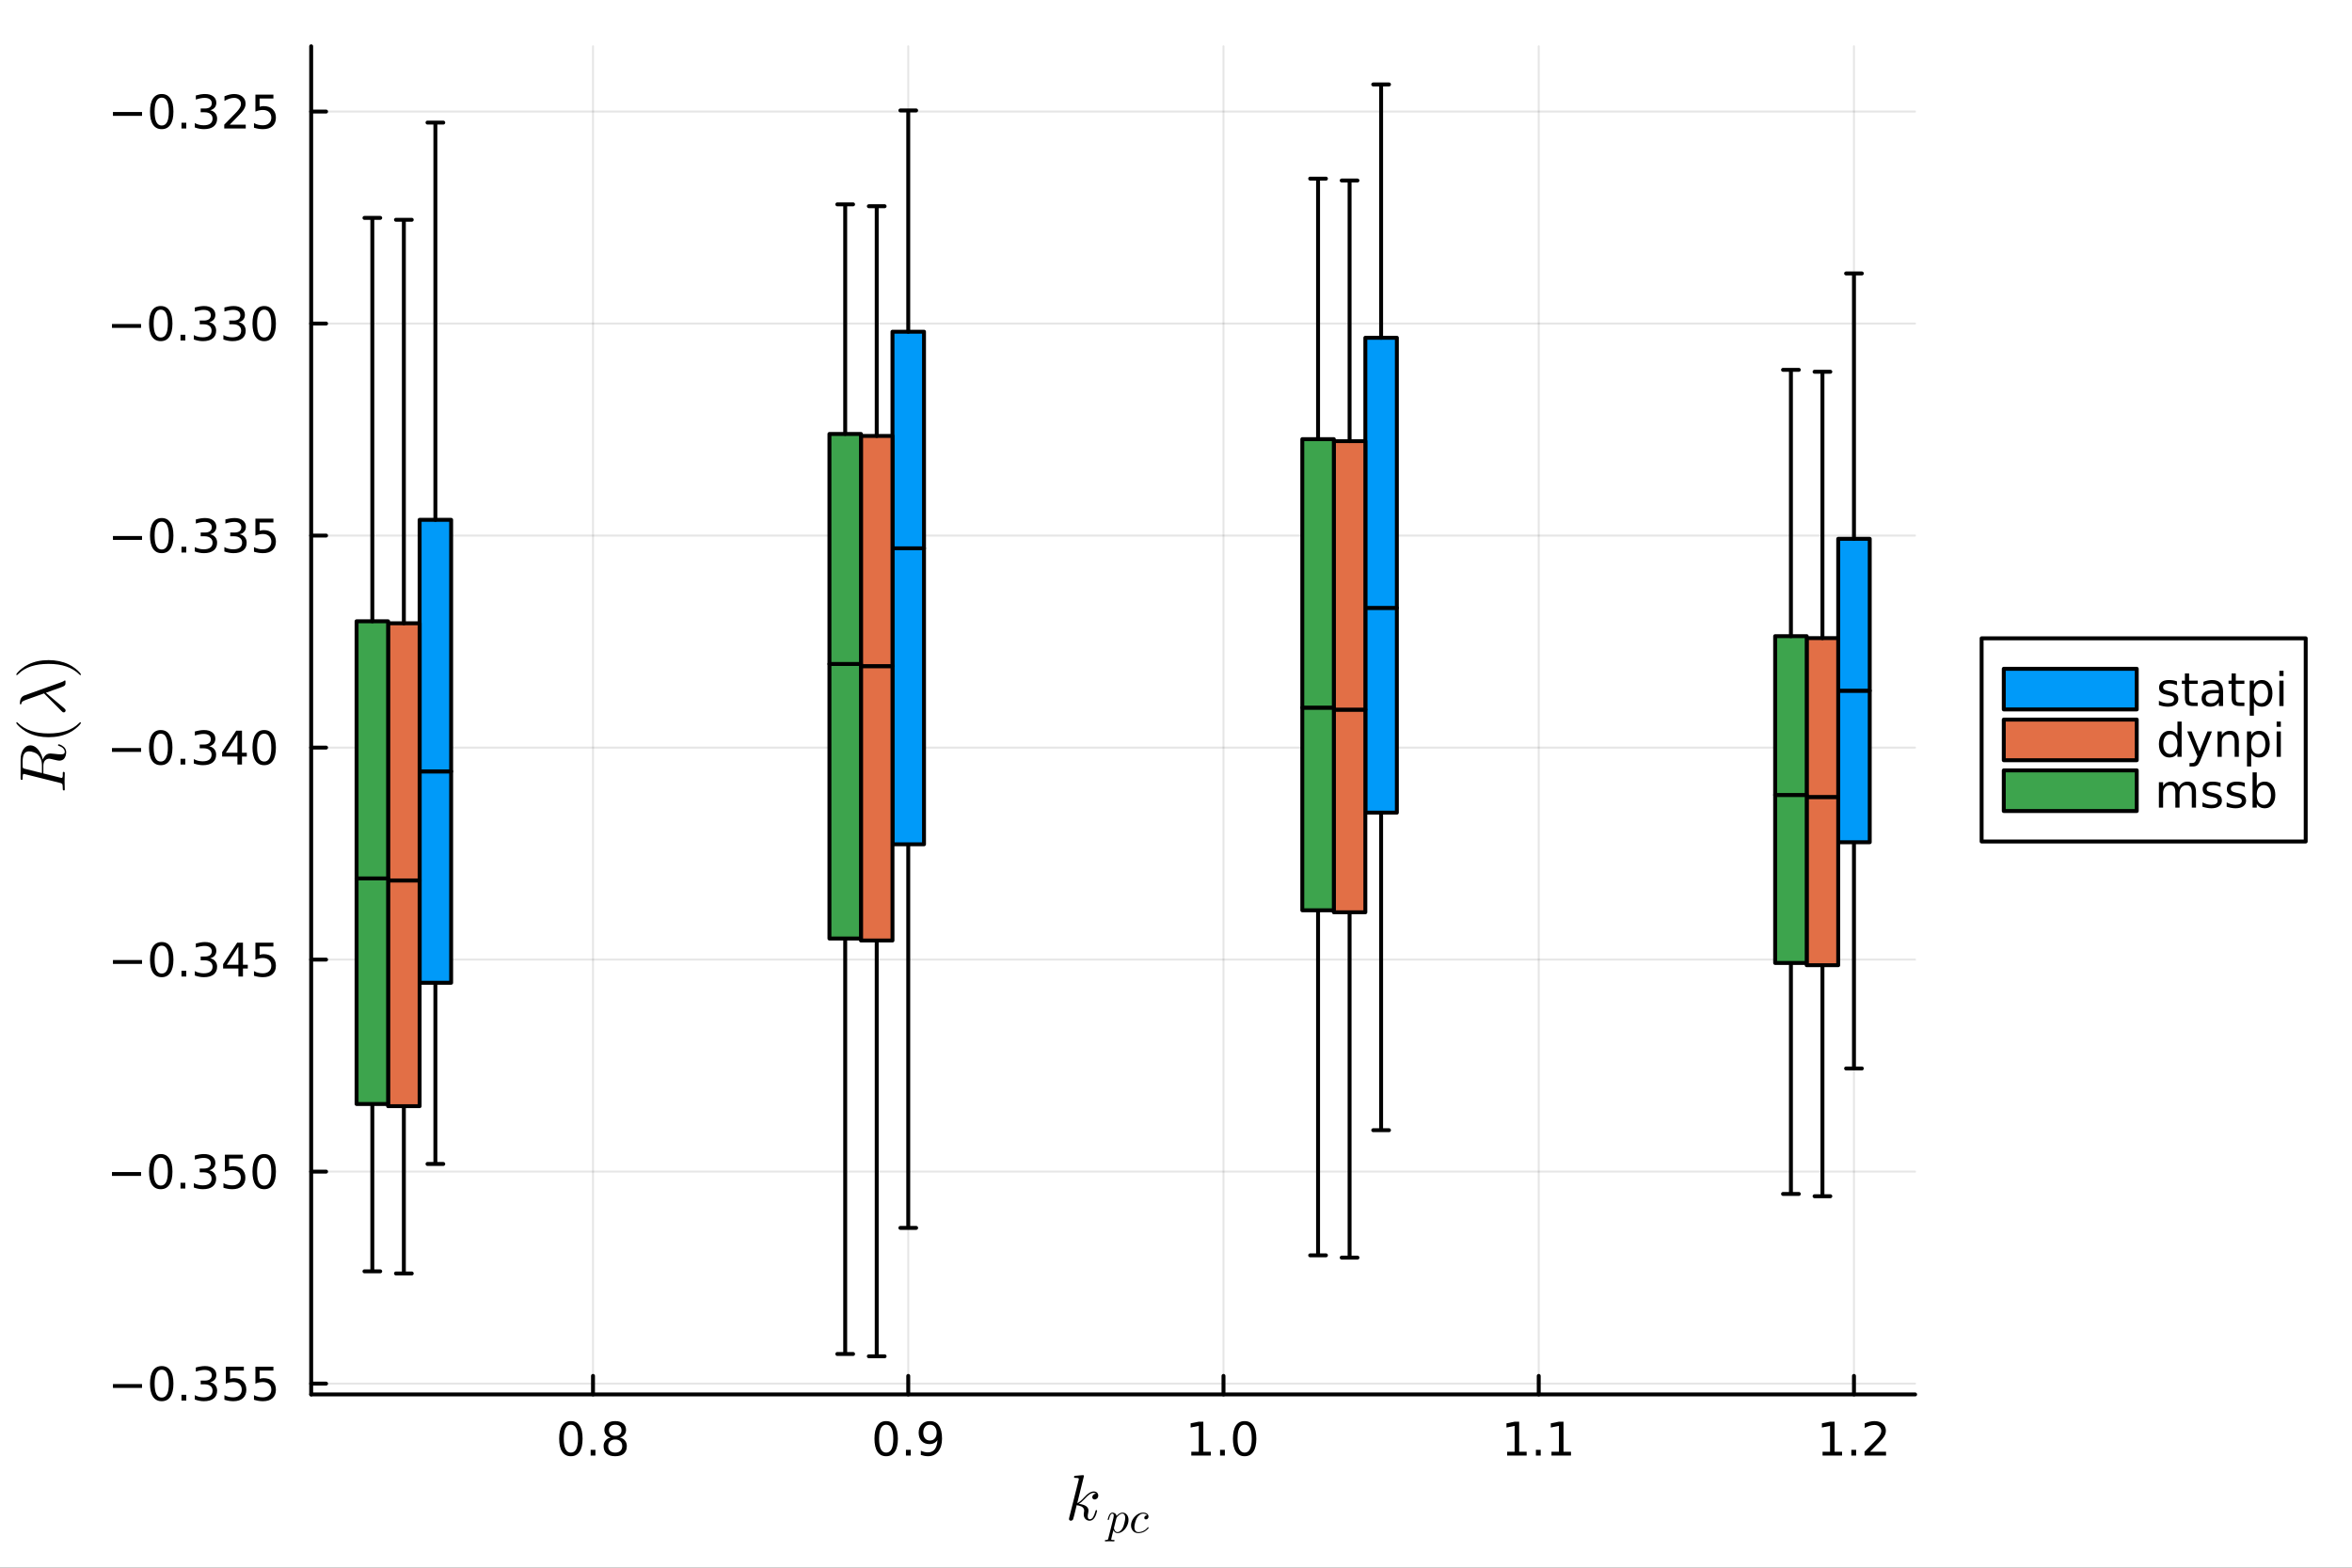 <?xml version="1.0" encoding="utf-8"?>
<svg xmlns="http://www.w3.org/2000/svg" xmlns:xlink="http://www.w3.org/1999/xlink" width="600" height="400" viewBox="0 0 2400 1600">
<rect x="0" y="0" width="2400" height="1600" fill="#333333" stroke="none"/>
<defs>
  <clipPath id="clip410">
    <rect x="0" y="0" width="2400" height="1600"/>
  </clipPath>
</defs>
<path clip-path="url(#clip410)" d="M0 1600 L2400 1600 L2400 0 L0 0  Z" fill="#ffffff" fill-rule="evenodd" fill-opacity="1"/>
<defs>
  <clipPath id="clip411">
    <rect x="480" y="0" width="1681" height="1600"/>
  </clipPath>
</defs>
<path clip-path="url(#clip410)" d="M317.528 1423.18 L1954.22 1423.18 L1954.22 47.244 L317.528 47.244  Z" fill="#ffffff" fill-rule="evenodd" fill-opacity="1"/>
<defs>
  <clipPath id="clip412">
    <rect x="317" y="47" width="1638" height="1377"/>
  </clipPath>
</defs>
<polyline clip-path="url(#clip412)" style="stroke:#000000; stroke-linecap:round; stroke-linejoin:round; stroke-width:2; stroke-opacity:0.1; fill:none" points="605.106,1423.18 605.106,47.244 "/>
<polyline clip-path="url(#clip412)" style="stroke:#000000; stroke-linecap:round; stroke-linejoin:round; stroke-width:2; stroke-opacity:0.1; fill:none" points="926.783,1423.18 926.783,47.244 "/>
<polyline clip-path="url(#clip412)" style="stroke:#000000; stroke-linecap:round; stroke-linejoin:round; stroke-width:2; stroke-opacity:0.1; fill:none" points="1248.46,1423.18 1248.46,47.244 "/>
<polyline clip-path="url(#clip412)" style="stroke:#000000; stroke-linecap:round; stroke-linejoin:round; stroke-width:2; stroke-opacity:0.1; fill:none" points="1570.14,1423.18 1570.14,47.244 "/>
<polyline clip-path="url(#clip412)" style="stroke:#000000; stroke-linecap:round; stroke-linejoin:round; stroke-width:2; stroke-opacity:0.1; fill:none" points="1891.81,1423.18 1891.81,47.244 "/>
<polyline clip-path="url(#clip410)" style="stroke:#000000; stroke-linecap:round; stroke-linejoin:round; stroke-width:4; stroke-opacity:1; fill:none" points="317.528,1423.18 1954.22,1423.18 "/>
<polyline clip-path="url(#clip410)" style="stroke:#000000; stroke-linecap:round; stroke-linejoin:round; stroke-width:4; stroke-opacity:1; fill:none" points="605.106,1423.18 605.106,1404.28 "/>
<polyline clip-path="url(#clip410)" style="stroke:#000000; stroke-linecap:round; stroke-linejoin:round; stroke-width:4; stroke-opacity:1; fill:none" points="926.783,1423.18 926.783,1404.28 "/>
<polyline clip-path="url(#clip410)" style="stroke:#000000; stroke-linecap:round; stroke-linejoin:round; stroke-width:4; stroke-opacity:1; fill:none" points="1248.46,1423.18 1248.46,1404.28 "/>
<polyline clip-path="url(#clip410)" style="stroke:#000000; stroke-linecap:round; stroke-linejoin:round; stroke-width:4; stroke-opacity:1; fill:none" points="1570.14,1423.18 1570.14,1404.28 "/>
<polyline clip-path="url(#clip410)" style="stroke:#000000; stroke-linecap:round; stroke-linejoin:round; stroke-width:4; stroke-opacity:1; fill:none" points="1891.81,1423.18 1891.81,1404.28 "/>
<path clip-path="url(#clip410)" d="M582.537 1454.1 Q578.926 1454.1 577.097 1457.66 Q575.292 1461.2 575.292 1468.33 Q575.292 1475.44 577.097 1479.01 Q578.926 1482.55 582.537 1482.55 Q586.171 1482.55 587.977 1479.01 Q589.806 1475.44 589.806 1468.33 Q589.806 1461.2 587.977 1457.66 Q586.171 1454.1 582.537 1454.1 M582.537 1450.39 Q588.347 1450.39 591.403 1455 Q594.481 1459.58 594.481 1468.33 Q594.481 1477.06 591.403 1481.67 Q588.347 1486.25 582.537 1486.25 Q576.727 1486.25 573.648 1481.67 Q570.593 1477.06 570.593 1468.33 Q570.593 1459.58 573.648 1455 Q576.727 1450.39 582.537 1450.39 Z" fill="#000000" fill-rule="nonzero" fill-opacity="1" /><path clip-path="url(#clip410)" d="M602.699 1479.7 L607.583 1479.7 L607.583 1485.58 L602.699 1485.58 L602.699 1479.7 Z" fill="#000000" fill-rule="nonzero" fill-opacity="1" /><path clip-path="url(#clip410)" d="M627.768 1469.17 Q624.435 1469.17 622.514 1470.95 Q620.616 1472.73 620.616 1475.86 Q620.616 1478.98 622.514 1480.77 Q624.435 1482.55 627.768 1482.55 Q631.102 1482.55 633.023 1480.77 Q634.944 1478.96 634.944 1475.86 Q634.944 1472.73 633.023 1470.95 Q631.125 1469.17 627.768 1469.17 M623.092 1467.18 Q620.083 1466.44 618.393 1464.38 Q616.727 1462.32 616.727 1459.35 Q616.727 1455.21 619.667 1452.8 Q622.629 1450.39 627.768 1450.39 Q632.93 1450.39 635.87 1452.8 Q638.81 1455.21 638.81 1459.35 Q638.81 1462.32 637.12 1464.38 Q635.453 1466.44 632.467 1467.18 Q635.847 1467.96 637.722 1470.26 Q639.62 1472.55 639.62 1475.86 Q639.62 1480.88 636.541 1483.57 Q633.486 1486.25 627.768 1486.25 Q622.051 1486.25 618.972 1483.57 Q615.917 1480.88 615.917 1475.86 Q615.917 1472.55 617.815 1470.26 Q619.713 1467.96 623.092 1467.18 M621.379 1459.79 Q621.379 1462.48 623.046 1463.98 Q624.736 1465.49 627.768 1465.49 Q630.778 1465.49 632.467 1463.98 Q634.18 1462.48 634.18 1459.79 Q634.18 1457.11 632.467 1455.6 Q630.778 1454.1 627.768 1454.1 Q624.736 1454.1 623.046 1455.6 Q621.379 1457.11 621.379 1459.79 Z" fill="#000000" fill-rule="nonzero" fill-opacity="1" /><path clip-path="url(#clip410)" d="M904.26 1454.1 Q900.649 1454.1 898.82 1457.66 Q897.014 1461.2 897.014 1468.33 Q897.014 1475.44 898.82 1479.01 Q900.649 1482.55 904.26 1482.55 Q907.894 1482.55 909.699 1479.01 Q911.528 1475.44 911.528 1468.33 Q911.528 1461.2 909.699 1457.66 Q907.894 1454.1 904.26 1454.1 M904.26 1450.39 Q910.07 1450.39 913.125 1455 Q916.204 1459.58 916.204 1468.33 Q916.204 1477.06 913.125 1481.67 Q910.07 1486.25 904.26 1486.25 Q898.45 1486.25 895.371 1481.67 Q892.315 1477.06 892.315 1468.33 Q892.315 1459.58 895.371 1455 Q898.45 1450.39 904.26 1450.39 Z" fill="#000000" fill-rule="nonzero" fill-opacity="1" /><path clip-path="url(#clip410)" d="M924.422 1479.7 L929.306 1479.7 L929.306 1485.58 L924.422 1485.58 L924.422 1479.7 Z" fill="#000000" fill-rule="nonzero" fill-opacity="1" /><path clip-path="url(#clip410)" d="M939.63 1484.86 L939.63 1480.6 Q941.389 1481.44 943.195 1481.88 Q945 1482.32 946.736 1482.32 Q951.366 1482.32 953.796 1479.21 Q956.25 1476.09 956.597 1469.75 Q955.255 1471.74 953.195 1472.8 Q951.134 1473.87 948.634 1473.87 Q943.449 1473.87 940.417 1470.74 Q937.408 1467.59 937.408 1462.15 Q937.408 1456.83 940.556 1453.61 Q943.704 1450.39 948.935 1450.39 Q954.931 1450.39 958.079 1455 Q961.25 1459.58 961.25 1468.33 Q961.25 1476.51 957.361 1481.39 Q953.496 1486.25 946.945 1486.25 Q945.185 1486.25 943.38 1485.9 Q941.574 1485.56 939.63 1484.86 M948.935 1470.21 Q952.084 1470.21 953.912 1468.06 Q955.764 1465.9 955.764 1462.15 Q955.764 1458.43 953.912 1456.27 Q952.084 1454.1 948.935 1454.1 Q945.787 1454.1 943.935 1456.27 Q942.107 1458.43 942.107 1462.15 Q942.107 1465.9 943.935 1468.06 Q945.787 1470.21 948.935 1470.21 Z" fill="#000000" fill-rule="nonzero" fill-opacity="1" /><path clip-path="url(#clip410)" d="M1215.61 1481.64 L1223.25 1481.64 L1223.25 1455.28 L1214.94 1456.95 L1214.94 1452.69 L1223.2 1451.02 L1227.88 1451.02 L1227.88 1481.64 L1235.52 1481.64 L1235.52 1485.58 L1215.61 1485.58 L1215.61 1481.64 Z" fill="#000000" fill-rule="nonzero" fill-opacity="1" /><path clip-path="url(#clip410)" d="M1244.96 1479.7 L1249.85 1479.7 L1249.85 1485.58 L1244.96 1485.58 L1244.96 1479.7 Z" fill="#000000" fill-rule="nonzero" fill-opacity="1" /><path clip-path="url(#clip410)" d="M1270.03 1454.1 Q1266.42 1454.1 1264.59 1457.66 Q1262.79 1461.2 1262.79 1468.33 Q1262.79 1475.44 1264.59 1479.01 Q1266.42 1482.55 1270.03 1482.55 Q1273.67 1482.55 1275.47 1479.01 Q1277.3 1475.44 1277.3 1468.33 Q1277.3 1461.2 1275.47 1457.66 Q1273.67 1454.1 1270.03 1454.1 M1270.03 1450.39 Q1275.84 1450.39 1278.9 1455 Q1281.98 1459.58 1281.98 1468.33 Q1281.98 1477.06 1278.9 1481.67 Q1275.84 1486.25 1270.03 1486.25 Q1264.22 1486.25 1261.14 1481.67 Q1258.09 1477.06 1258.09 1468.33 Q1258.09 1459.58 1261.14 1455 Q1264.22 1450.39 1270.03 1450.39 Z" fill="#000000" fill-rule="nonzero" fill-opacity="1" /><path clip-path="url(#clip410)" d="M1537.9 1481.64 L1545.54 1481.64 L1545.54 1455.28 L1537.23 1456.95 L1537.23 1452.69 L1545.49 1451.02 L1550.17 1451.02 L1550.17 1481.64 L1557.81 1481.64 L1557.81 1485.58 L1537.9 1485.58 L1537.9 1481.64 Z" fill="#000000" fill-rule="nonzero" fill-opacity="1" /><path clip-path="url(#clip410)" d="M1567.25 1479.7 L1572.14 1479.7 L1572.14 1485.58 L1567.25 1485.58 L1567.25 1479.7 Z" fill="#000000" fill-rule="nonzero" fill-opacity="1" /><path clip-path="url(#clip410)" d="M1583.13 1481.64 L1590.77 1481.64 L1590.77 1455.28 L1582.46 1456.95 L1582.46 1452.69 L1590.73 1451.02 L1595.4 1451.02 L1595.4 1481.64 L1603.04 1481.64 L1603.04 1485.58 L1583.13 1485.58 L1583.13 1481.64 Z" fill="#000000" fill-rule="nonzero" fill-opacity="1" /><path clip-path="url(#clip410)" d="M1859.76 1481.64 L1867.4 1481.64 L1867.4 1455.28 L1859.09 1456.95 L1859.09 1452.69 L1867.36 1451.02 L1872.03 1451.02 L1872.03 1481.64 L1879.67 1481.64 L1879.67 1485.58 L1859.76 1485.58 L1859.76 1481.64 Z" fill="#000000" fill-rule="nonzero" fill-opacity="1" /><path clip-path="url(#clip410)" d="M1889.11 1479.7 L1894 1479.7 L1894 1485.58 L1889.11 1485.58 L1889.11 1479.7 Z" fill="#000000" fill-rule="nonzero" fill-opacity="1" /><path clip-path="url(#clip410)" d="M1908.21 1481.64 L1924.53 1481.64 L1924.53 1485.58 L1902.59 1485.58 L1902.59 1481.64 Q1905.25 1478.89 1909.83 1474.26 Q1914.44 1469.61 1915.62 1468.27 Q1917.86 1465.74 1918.74 1464.01 Q1919.65 1462.25 1919.65 1460.56 Q1919.65 1457.8 1917.7 1456.07 Q1915.78 1454.33 1912.68 1454.33 Q1910.48 1454.33 1908.03 1455.09 Q1905.6 1455.86 1902.82 1457.41 L1902.82 1452.69 Q1905.64 1451.55 1908.1 1450.97 Q1910.55 1450.39 1912.59 1450.39 Q1917.96 1450.39 1921.15 1453.08 Q1924.35 1455.77 1924.35 1460.26 Q1924.35 1462.39 1923.54 1464.31 Q1922.75 1466.2 1920.64 1468.8 Q1920.06 1469.47 1916.96 1472.69 Q1913.86 1475.88 1908.21 1481.64 Z" fill="#000000" fill-rule="nonzero" fill-opacity="1" /><path clip-path="url(#clip410)" d="M1120.67 1526.34 Q1120.67 1528.18 1119.54 1529.27 Q1118.44 1530.37 1117.06 1530.37 Q1115.84 1530.37 1115.19 1529.66 Q1114.55 1528.95 1114.55 1528.05 Q1114.55 1527.66 1114.71 1527.18 Q1114.87 1526.67 1115.22 1526.05 Q1115.61 1525.44 1116.42 1524.99 Q1117.22 1524.54 1118.32 1524.48 Q1118.09 1524.25 1118.03 1524.22 Q1117.54 1523.83 1116.64 1523.7 Q1116.51 1523.64 1116.06 1523.64 Q1113.84 1523.64 1111.58 1525.28 Q1109.36 1526.89 1106.63 1529.95 Q1103.18 1533.53 1100.96 1534.85 Q1110.72 1536.13 1110.72 1541.77 Q1110.72 1542.7 1110.46 1543.83 Q1109.94 1545.96 1109.94 1547.5 Q1109.94 1550.59 1112.04 1550.59 Q1114.06 1550.59 1115.35 1548.53 Q1116.67 1546.47 1117.77 1542.45 Q1117.93 1541.71 1118.09 1541.48 Q1118.25 1541.25 1118.7 1541.25 Q1119.51 1541.25 1119.51 1541.9 Q1118.77 1545.67 1117.12 1548.57 Q1115.03 1552.08 1111.91 1552.08 Q1109.3 1552.08 1107.56 1550.27 Q1105.85 1548.44 1105.85 1545.54 Q1105.85 1544.83 1106.11 1543.22 Q1106.3 1542.58 1106.3 1541.83 Q1106.3 1540.32 1105.47 1539.19 Q1104.63 1538.03 1103.28 1537.45 Q1101.92 1536.87 1100.8 1536.62 Q1099.7 1536.33 1098.64 1536.23 Q1095.42 1549.85 1094.97 1550.69 Q1094.68 1551.27 1094.03 1551.66 Q1093.39 1552.08 1092.71 1552.08 Q1092.07 1552.08 1091.42 1551.63 Q1090.81 1551.21 1090.81 1550.21 Q1090.81 1549.69 1091.07 1548.76 L1100.63 1510.76 L1100.83 1509.47 Q1100.83 1509.08 1100.67 1508.89 Q1100.54 1508.66 1099.77 1508.5 Q1099.02 1508.34 1097.54 1508.34 Q1096.93 1508.34 1096.64 1508.31 Q1096.38 1508.28 1096.16 1508.12 Q1095.93 1507.92 1095.93 1507.54 Q1095.93 1506.99 1096.16 1506.7 Q1096.42 1506.38 1096.61 1506.31 Q1096.8 1506.25 1097.19 1506.21 Q1097.74 1506.18 1099.57 1506.02 Q1101.41 1505.83 1102.99 1505.7 Q1104.56 1505.57 1105.24 1505.57 Q1105.63 1505.57 1105.82 1505.76 Q1106.05 1505.93 1106.08 1506.12 L1106.11 1506.28 L1099.25 1534.11 Q1102.08 1532.98 1106.56 1527.99 Q1111.75 1522.19 1116.19 1522.19 Q1118.28 1522.19 1119.48 1523.48 Q1120.67 1524.73 1120.67 1526.34 Z" fill="#000000" fill-rule="nonzero" fill-opacity="1" /><path clip-path="url(#clip410)" d="M1151.54 1551.17 Q1151.54 1554.46 1149.87 1557.64 Q1148.22 1560.82 1145.63 1562.78 Q1143.04 1564.72 1140.4 1564.72 Q1138.82 1564.72 1137.76 1563.86 Q1136.73 1562.98 1136.16 1561.74 Q1135.73 1563.27 1134.81 1566.95 Q1133.88 1570.62 1133.88 1570.98 Q1133.88 1571.19 1133.93 1571.28 Q1133.97 1571.37 1134.18 1571.48 Q1134.38 1571.61 1134.88 1571.66 Q1135.37 1571.73 1136.21 1571.73 Q1136.64 1571.73 1136.79 1571.73 Q1136.97 1571.75 1137.13 1571.86 Q1137.31 1571.97 1137.31 1572.22 Q1137.31 1573.15 1136.48 1573.15 Q1135.73 1573.15 1134.2 1573.08 Q1132.67 1573.01 1131.9 1573.01 Q1131.25 1573.01 1129.94 1573.08 Q1128.63 1573.15 1128.02 1573.15 Q1127.41 1573.15 1127.41 1572.61 Q1127.41 1572.29 1127.5 1572.09 Q1127.57 1571.91 1127.75 1571.82 Q1127.93 1571.75 1128.09 1571.73 Q1128.23 1571.73 1128.5 1571.73 Q1129.53 1571.73 1129.98 1571.55 Q1130.44 1571.39 1130.59 1571.05 Q1130.77 1570.73 1130.98 1569.83 L1136.16 1549.27 Q1136.48 1547.9 1136.48 1546.93 Q1136.48 1545.71 1136.09 1545.26 Q1135.71 1544.81 1135.03 1544.81 Q1133.86 1544.81 1133.1 1546.21 Q1132.33 1547.6 1131.68 1550.31 Q1131.47 1551.05 1131.34 1551.21 Q1131.22 1551.37 1130.89 1551.37 Q1130.32 1551.35 1130.32 1550.9 Q1130.32 1550.78 1130.5 1550.06 Q1130.68 1549.32 1131.02 1548.24 Q1131.38 1547.13 1131.77 1546.43 Q1131.99 1545.96 1132.19 1545.64 Q1132.4 1545.33 1132.8 1544.83 Q1133.23 1544.34 1133.84 1544.07 Q1134.45 1543.79 1135.19 1543.79 Q1136.64 1543.79 1137.83 1544.65 Q1139.02 1545.51 1139.34 1547.24 Q1140.63 1545.73 1142.2 1544.76 Q1143.78 1543.79 1145.38 1543.79 Q1148.04 1543.79 1149.78 1545.87 Q1151.54 1547.92 1151.54 1551.17 M1148.2 1549.14 Q1148.2 1547.09 1147.41 1545.96 Q1146.64 1544.81 1145.25 1544.81 Q1143.51 1544.81 1141.5 1546.57 Q1139.52 1548.24 1139.11 1549.79 L1136.84 1558.83 L1136.7 1559.58 Q1136.7 1559.71 1136.77 1560.12 Q1136.86 1560.5 1137.11 1561.13 Q1137.38 1561.76 1137.74 1562.33 Q1138.12 1562.87 1138.8 1563.27 Q1139.5 1563.68 1140.35 1563.68 Q1141.73 1563.68 1143.22 1562.46 Q1144.73 1561.24 1145.86 1558.94 Q1146.55 1557.46 1147.37 1554.26 Q1148.2 1551.03 1148.2 1549.14 Z" fill="#000000" fill-rule="nonzero" fill-opacity="1" /><path clip-path="url(#clip410)" d="M1171.9 1558.85 Q1172.08 1559.06 1172.08 1559.26 Q1172.08 1559.46 1171.63 1560.05 Q1171.2 1560.64 1170.27 1561.42 Q1169.35 1562.21 1168.15 1562.96 Q1166.96 1563.7 1165.2 1564.2 Q1163.44 1564.72 1161.59 1564.72 Q1158.14 1564.72 1156.12 1562.44 Q1154.11 1560.16 1154.11 1556.89 Q1154.11 1553.71 1155.89 1550.67 Q1157.67 1547.6 1160.56 1545.71 Q1163.44 1543.79 1166.49 1543.79 Q1168.9 1543.79 1170.41 1544.92 Q1171.92 1546.05 1171.92 1547.76 Q1171.92 1549.09 1171.15 1549.9 Q1170.39 1550.72 1169.35 1550.72 Q1168.63 1550.72 1168.13 1550.31 Q1167.64 1549.88 1167.64 1549.09 Q1167.64 1548.08 1168.47 1547.29 Q1168.79 1546.97 1169.15 1546.84 Q1169.53 1546.68 1169.75 1546.68 Q1169.98 1546.66 1170.5 1546.66 Q1170.03 1545.78 1168.9 1545.31 Q1167.79 1544.81 1166.53 1544.81 Q1164.66 1544.81 1162.88 1546.12 Q1161.1 1547.4 1160.02 1549.43 Q1158.93 1551.41 1158.23 1554.23 Q1157.54 1557.03 1157.54 1558.65 Q1157.54 1560.88 1158.57 1562.28 Q1159.61 1563.68 1161.68 1563.68 Q1162.09 1563.68 1162.52 1563.66 Q1162.97 1563.63 1164.1 1563.39 Q1165.25 1563.14 1166.26 1562.71 Q1167.28 1562.28 1168.56 1561.36 Q1169.87 1560.41 1170.9 1559.12 Q1171.27 1558.65 1171.51 1558.65 Q1171.72 1558.65 1171.9 1558.85 Z" fill="#000000" fill-rule="nonzero" fill-opacity="1" /><polyline clip-path="url(#clip412)" style="stroke:#000000; stroke-linecap:round; stroke-linejoin:round; stroke-width:2; stroke-opacity:0.1; fill:none" points="317.528,1412.14 1954.22,1412.14 "/>
<polyline clip-path="url(#clip412)" style="stroke:#000000; stroke-linecap:round; stroke-linejoin:round; stroke-width:2; stroke-opacity:0.1; fill:none" points="317.528,1195.76 1954.22,1195.76 "/>
<polyline clip-path="url(#clip412)" style="stroke:#000000; stroke-linecap:round; stroke-linejoin:round; stroke-width:2; stroke-opacity:0.1; fill:none" points="317.528,979.38 1954.22,979.38 "/>
<polyline clip-path="url(#clip412)" style="stroke:#000000; stroke-linecap:round; stroke-linejoin:round; stroke-width:2; stroke-opacity:0.1; fill:none" points="317.528,763 1954.22,763 "/>
<polyline clip-path="url(#clip412)" style="stroke:#000000; stroke-linecap:round; stroke-linejoin:round; stroke-width:2; stroke-opacity:0.1; fill:none" points="317.528,546.621 1954.22,546.621 "/>
<polyline clip-path="url(#clip412)" style="stroke:#000000; stroke-linecap:round; stroke-linejoin:round; stroke-width:2; stroke-opacity:0.1; fill:none" points="317.528,330.241 1954.22,330.241 "/>
<polyline clip-path="url(#clip412)" style="stroke:#000000; stroke-linecap:round; stroke-linejoin:round; stroke-width:2; stroke-opacity:0.1; fill:none" points="317.528,113.861 1954.22,113.861 "/>
<polyline clip-path="url(#clip410)" style="stroke:#000000; stroke-linecap:round; stroke-linejoin:round; stroke-width:4; stroke-opacity:1; fill:none" points="317.528,1423.18 317.528,47.244 "/>
<polyline clip-path="url(#clip410)" style="stroke:#000000; stroke-linecap:round; stroke-linejoin:round; stroke-width:4; stroke-opacity:1; fill:none" points="317.528,1412.14 332.725,1412.14 "/>
<polyline clip-path="url(#clip410)" style="stroke:#000000; stroke-linecap:round; stroke-linejoin:round; stroke-width:4; stroke-opacity:1; fill:none" points="317.528,1195.76 332.725,1195.76 "/>
<polyline clip-path="url(#clip410)" style="stroke:#000000; stroke-linecap:round; stroke-linejoin:round; stroke-width:4; stroke-opacity:1; fill:none" points="317.528,979.38 332.725,979.38 "/>
<polyline clip-path="url(#clip410)" style="stroke:#000000; stroke-linecap:round; stroke-linejoin:round; stroke-width:4; stroke-opacity:1; fill:none" points="317.528,763 332.725,763 "/>
<polyline clip-path="url(#clip410)" style="stroke:#000000; stroke-linecap:round; stroke-linejoin:round; stroke-width:4; stroke-opacity:1; fill:none" points="317.528,546.621 332.725,546.621 "/>
<polyline clip-path="url(#clip410)" style="stroke:#000000; stroke-linecap:round; stroke-linejoin:round; stroke-width:4; stroke-opacity:1; fill:none" points="317.528,330.241 332.725,330.241 "/>
<polyline clip-path="url(#clip410)" style="stroke:#000000; stroke-linecap:round; stroke-linejoin:round; stroke-width:4; stroke-opacity:1; fill:none" points="317.528,113.861 332.725,113.861 "/>
<path clip-path="url(#clip410)" d="M115.256 1412.59 L144.931 1412.59 L144.931 1416.53 L115.256 1416.53 L115.256 1412.59 Z" fill="#000000" fill-rule="nonzero" fill-opacity="1" /><path clip-path="url(#clip410)" d="M165.024 1397.94 Q161.413 1397.94 159.584 1401.5 Q157.778 1405.04 157.778 1412.17 Q157.778 1419.28 159.584 1422.85 Q161.413 1426.39 165.024 1426.39 Q168.658 1426.39 170.464 1422.85 Q172.292 1419.28 172.292 1412.17 Q172.292 1405.04 170.464 1401.5 Q168.658 1397.94 165.024 1397.94 M165.024 1394.23 Q170.834 1394.23 173.889 1398.84 Q176.968 1403.42 176.968 1412.17 Q176.968 1420.9 173.889 1425.51 Q170.834 1430.09 165.024 1430.09 Q159.214 1430.09 156.135 1425.51 Q153.079 1420.9 153.079 1412.17 Q153.079 1403.42 156.135 1398.84 Q159.214 1394.23 165.024 1394.23 Z" fill="#000000" fill-rule="nonzero" fill-opacity="1" /><path clip-path="url(#clip410)" d="M185.186 1423.54 L190.07 1423.54 L190.07 1429.42 L185.186 1429.42 L185.186 1423.54 Z" fill="#000000" fill-rule="nonzero" fill-opacity="1" /><path clip-path="url(#clip410)" d="M214.422 1410.79 Q217.778 1411.5 219.653 1413.77 Q221.551 1416.04 221.551 1419.37 Q221.551 1424.49 218.033 1427.29 Q214.514 1430.09 208.033 1430.09 Q205.857 1430.09 203.542 1429.65 Q201.25 1429.23 198.797 1428.38 L198.797 1423.86 Q200.741 1425 203.056 1425.58 Q205.371 1426.16 207.894 1426.16 Q212.292 1426.16 214.584 1424.42 Q216.898 1422.68 216.898 1419.37 Q216.898 1416.32 214.746 1414.6 Q212.616 1412.87 208.797 1412.87 L204.769 1412.87 L204.769 1409.03 L208.982 1409.03 Q212.431 1409.03 214.26 1407.66 Q216.088 1406.27 216.088 1403.68 Q216.088 1401.02 214.19 1399.61 Q212.315 1398.17 208.797 1398.17 Q206.875 1398.17 204.676 1398.59 Q202.477 1399 199.838 1399.88 L199.838 1395.72 Q202.5 1394.98 204.815 1394.61 Q207.153 1394.23 209.213 1394.23 Q214.537 1394.23 217.639 1396.67 Q220.741 1399.07 220.741 1403.19 Q220.741 1406.06 219.098 1408.05 Q217.454 1410.02 214.422 1410.79 Z" fill="#000000" fill-rule="nonzero" fill-opacity="1" /><path clip-path="url(#clip410)" d="M230.463 1394.86 L248.82 1394.86 L248.82 1398.79 L234.746 1398.79 L234.746 1407.27 Q235.764 1406.92 236.783 1406.76 Q237.801 1406.57 238.82 1406.57 Q244.607 1406.57 247.986 1409.74 Q251.366 1412.92 251.366 1418.33 Q251.366 1423.91 247.894 1427.01 Q244.421 1430.09 238.102 1430.09 Q235.926 1430.09 233.658 1429.72 Q231.412 1429.35 229.005 1428.61 L229.005 1423.91 Q231.088 1425.04 233.31 1425.6 Q235.533 1426.16 238.009 1426.16 Q242.014 1426.16 244.352 1424.05 Q246.69 1421.94 246.69 1418.33 Q246.69 1414.72 244.352 1412.61 Q242.014 1410.51 238.009 1410.51 Q236.135 1410.51 234.26 1410.92 Q232.408 1411.34 230.463 1412.22 L230.463 1394.86 Z" fill="#000000" fill-rule="nonzero" fill-opacity="1" /><path clip-path="url(#clip410)" d="M260.625 1394.86 L278.981 1394.86 L278.981 1398.79 L264.907 1398.79 L264.907 1407.27 Q265.926 1406.92 266.945 1406.76 Q267.963 1406.57 268.982 1406.57 Q274.769 1406.57 278.148 1409.74 Q281.528 1412.92 281.528 1418.33 Q281.528 1423.91 278.056 1427.01 Q274.583 1430.09 268.264 1430.09 Q266.088 1430.09 263.82 1429.72 Q261.574 1429.35 259.167 1428.61 L259.167 1423.91 Q261.25 1425.04 263.472 1425.6 Q265.695 1426.16 268.171 1426.16 Q272.176 1426.16 274.514 1424.05 Q276.852 1421.94 276.852 1418.33 Q276.852 1414.72 274.514 1412.61 Q272.176 1410.51 268.171 1410.51 Q266.296 1410.51 264.421 1410.92 Q262.57 1411.34 260.625 1412.22 L260.625 1394.86 Z" fill="#000000" fill-rule="nonzero" fill-opacity="1" /><path clip-path="url(#clip410)" d="M114.26 1196.21 L143.936 1196.21 L143.936 1200.15 L114.26 1200.15 L114.26 1196.21 Z" fill="#000000" fill-rule="nonzero" fill-opacity="1" /><path clip-path="url(#clip410)" d="M164.028 1181.56 Q160.417 1181.56 158.589 1185.12 Q156.783 1188.67 156.783 1195.79 Q156.783 1202.9 158.589 1206.47 Q160.417 1210.01 164.028 1210.01 Q167.663 1210.01 169.468 1206.47 Q171.297 1202.9 171.297 1195.79 Q171.297 1188.67 169.468 1185.12 Q167.663 1181.56 164.028 1181.56 M164.028 1177.85 Q169.839 1177.85 172.894 1182.46 Q175.973 1187.04 175.973 1195.79 Q175.973 1204.52 172.894 1209.13 Q169.839 1213.71 164.028 1213.71 Q158.218 1213.71 155.14 1209.13 Q152.084 1204.52 152.084 1195.79 Q152.084 1187.04 155.14 1182.46 Q158.218 1177.85 164.028 1177.85 Z" fill="#000000" fill-rule="nonzero" fill-opacity="1" /><path clip-path="url(#clip410)" d="M184.19 1207.16 L189.075 1207.16 L189.075 1213.04 L184.19 1213.04 L184.19 1207.16 Z" fill="#000000" fill-rule="nonzero" fill-opacity="1" /><path clip-path="url(#clip410)" d="M213.426 1194.41 Q216.783 1195.12 218.658 1197.39 Q220.556 1199.66 220.556 1202.99 Q220.556 1208.11 217.037 1210.91 Q213.519 1213.71 207.037 1213.71 Q204.862 1213.71 202.547 1213.27 Q200.255 1212.85 197.801 1212 L197.801 1207.48 Q199.746 1208.62 202.061 1209.2 Q204.375 1209.78 206.899 1209.78 Q211.297 1209.78 213.588 1208.04 Q215.903 1206.3 215.903 1202.99 Q215.903 1199.94 213.75 1198.23 Q211.621 1196.49 207.801 1196.49 L203.774 1196.49 L203.774 1192.65 L207.987 1192.65 Q211.436 1192.65 213.264 1191.28 Q215.093 1189.89 215.093 1187.3 Q215.093 1184.64 213.195 1183.23 Q211.32 1181.79 207.801 1181.79 Q205.88 1181.79 203.681 1182.21 Q201.482 1182.62 198.843 1183.5 L198.843 1179.34 Q201.505 1178.6 203.82 1178.23 Q206.158 1177.85 208.218 1177.85 Q213.542 1177.85 216.644 1180.29 Q219.746 1182.69 219.746 1186.81 Q219.746 1189.68 218.102 1191.67 Q216.459 1193.64 213.426 1194.41 Z" fill="#000000" fill-rule="nonzero" fill-opacity="1" /><path clip-path="url(#clip410)" d="M229.468 1178.48 L247.824 1178.48 L247.824 1182.42 L233.75 1182.42 L233.75 1190.89 Q234.769 1190.54 235.787 1190.38 Q236.806 1190.19 237.824 1190.19 Q243.611 1190.19 246.991 1193.36 Q250.371 1196.54 250.371 1201.95 Q250.371 1207.53 246.898 1210.63 Q243.426 1213.71 237.107 1213.71 Q234.931 1213.71 232.662 1213.34 Q230.417 1212.97 228.01 1212.23 L228.01 1207.53 Q230.093 1208.66 232.315 1209.22 Q234.537 1209.78 237.014 1209.78 Q241.019 1209.78 243.357 1207.67 Q245.695 1205.56 245.695 1201.95 Q245.695 1198.34 243.357 1196.23 Q241.019 1194.13 237.014 1194.13 Q235.139 1194.13 233.264 1194.54 Q231.412 1194.96 229.468 1195.84 L229.468 1178.48 Z" fill="#000000" fill-rule="nonzero" fill-opacity="1" /><path clip-path="url(#clip410)" d="M269.583 1181.56 Q265.972 1181.56 264.144 1185.12 Q262.338 1188.67 262.338 1195.79 Q262.338 1202.9 264.144 1206.47 Q265.972 1210.01 269.583 1210.01 Q273.218 1210.01 275.023 1206.47 Q276.852 1202.9 276.852 1195.79 Q276.852 1188.67 275.023 1185.12 Q273.218 1181.56 269.583 1181.56 M269.583 1177.85 Q275.394 1177.85 278.449 1182.46 Q281.528 1187.04 281.528 1195.79 Q281.528 1204.52 278.449 1209.13 Q275.394 1213.71 269.583 1213.71 Q263.773 1213.71 260.695 1209.13 Q257.639 1204.52 257.639 1195.79 Q257.639 1187.04 260.695 1182.46 Q263.773 1177.85 269.583 1177.85 Z" fill="#000000" fill-rule="nonzero" fill-opacity="1" /><path clip-path="url(#clip410)" d="M115.256 979.832 L144.931 979.832 L144.931 983.767 L115.256 983.767 L115.256 979.832 Z" fill="#000000" fill-rule="nonzero" fill-opacity="1" /><path clip-path="url(#clip410)" d="M165.024 965.179 Q161.413 965.179 159.584 968.744 Q157.778 972.285 157.778 979.415 Q157.778 986.521 159.584 990.086 Q161.413 993.628 165.024 993.628 Q168.658 993.628 170.464 990.086 Q172.292 986.521 172.292 979.415 Q172.292 972.285 170.464 968.744 Q168.658 965.179 165.024 965.179 M165.024 961.475 Q170.834 961.475 173.889 966.082 Q176.968 970.665 176.968 979.415 Q176.968 988.142 173.889 992.748 Q170.834 997.331 165.024 997.331 Q159.214 997.331 156.135 992.748 Q153.079 988.142 153.079 979.415 Q153.079 970.665 156.135 966.082 Q159.214 961.475 165.024 961.475 Z" fill="#000000" fill-rule="nonzero" fill-opacity="1" /><path clip-path="url(#clip410)" d="M185.186 990.781 L190.07 990.781 L190.07 996.66 L185.186 996.66 L185.186 990.781 Z" fill="#000000" fill-rule="nonzero" fill-opacity="1" /><path clip-path="url(#clip410)" d="M214.422 978.026 Q217.778 978.744 219.653 981.012 Q221.551 983.281 221.551 986.614 Q221.551 991.73 218.033 994.531 Q214.514 997.331 208.033 997.331 Q205.857 997.331 203.542 996.892 Q201.25 996.475 198.797 995.618 L198.797 991.105 Q200.741 992.239 203.056 992.818 Q205.371 993.396 207.894 993.396 Q212.292 993.396 214.584 991.66 Q216.898 989.924 216.898 986.614 Q216.898 983.558 214.746 981.845 Q212.616 980.109 208.797 980.109 L204.769 980.109 L204.769 976.267 L208.982 976.267 Q212.431 976.267 214.26 974.901 Q216.088 973.512 216.088 970.92 Q216.088 968.258 214.19 966.845 Q212.315 965.41 208.797 965.41 Q206.875 965.41 204.676 965.827 Q202.477 966.244 199.838 967.123 L199.838 962.957 Q202.5 962.216 204.815 961.846 Q207.153 961.475 209.213 961.475 Q214.537 961.475 217.639 963.906 Q220.741 966.313 220.741 970.433 Q220.741 973.304 219.098 975.295 Q217.454 977.262 214.422 978.026 Z" fill="#000000" fill-rule="nonzero" fill-opacity="1" /><path clip-path="url(#clip410)" d="M243.264 966.174 L231.459 984.623 L243.264 984.623 L243.264 966.174 M242.037 962.1 L247.917 962.1 L247.917 984.623 L252.847 984.623 L252.847 988.512 L247.917 988.512 L247.917 996.66 L243.264 996.66 L243.264 988.512 L227.662 988.512 L227.662 983.998 L242.037 962.1 Z" fill="#000000" fill-rule="nonzero" fill-opacity="1" /><path clip-path="url(#clip410)" d="M260.625 962.1 L278.981 962.1 L278.981 966.035 L264.907 966.035 L264.907 974.507 Q265.926 974.16 266.945 973.998 Q267.963 973.813 268.982 973.813 Q274.769 973.813 278.148 976.984 Q281.528 980.156 281.528 985.572 Q281.528 991.151 278.056 994.253 Q274.583 997.331 268.264 997.331 Q266.088 997.331 263.82 996.961 Q261.574 996.591 259.167 995.85 L259.167 991.151 Q261.25 992.285 263.472 992.841 Q265.695 993.396 268.171 993.396 Q272.176 993.396 274.514 991.29 Q276.852 989.183 276.852 985.572 Q276.852 981.961 274.514 979.855 Q272.176 977.748 268.171 977.748 Q266.296 977.748 264.421 978.165 Q262.57 978.582 260.625 979.461 L260.625 962.1 Z" fill="#000000" fill-rule="nonzero" fill-opacity="1" /><path clip-path="url(#clip410)" d="M114.26 763.452 L143.936 763.452 L143.936 767.387 L114.26 767.387 L114.26 763.452 Z" fill="#000000" fill-rule="nonzero" fill-opacity="1" /><path clip-path="url(#clip410)" d="M164.028 748.799 Q160.417 748.799 158.589 752.364 Q156.783 755.905 156.783 763.035 Q156.783 770.142 158.589 773.706 Q160.417 777.248 164.028 777.248 Q167.663 777.248 169.468 773.706 Q171.297 770.142 171.297 763.035 Q171.297 755.905 169.468 752.364 Q167.663 748.799 164.028 748.799 M164.028 745.095 Q169.839 745.095 172.894 749.702 Q175.973 754.285 175.973 763.035 Q175.973 771.762 172.894 776.368 Q169.839 780.952 164.028 780.952 Q158.218 780.952 155.14 776.368 Q152.084 771.762 152.084 763.035 Q152.084 754.285 155.14 749.702 Q158.218 745.095 164.028 745.095 Z" fill="#000000" fill-rule="nonzero" fill-opacity="1" /><path clip-path="url(#clip410)" d="M184.19 774.401 L189.075 774.401 L189.075 780.28 L184.19 780.28 L184.19 774.401 Z" fill="#000000" fill-rule="nonzero" fill-opacity="1" /><path clip-path="url(#clip410)" d="M213.426 761.646 Q216.783 762.364 218.658 764.632 Q220.556 766.901 220.556 770.234 Q220.556 775.35 217.037 778.151 Q213.519 780.952 207.037 780.952 Q204.862 780.952 202.547 780.512 Q200.255 780.095 197.801 779.239 L197.801 774.725 Q199.746 775.859 202.061 776.438 Q204.375 777.016 206.899 777.016 Q211.297 777.016 213.588 775.28 Q215.903 773.544 215.903 770.234 Q215.903 767.179 213.75 765.466 Q211.621 763.73 207.801 763.73 L203.774 763.73 L203.774 759.887 L207.987 759.887 Q211.436 759.887 213.264 758.521 Q215.093 757.132 215.093 754.54 Q215.093 751.878 213.195 750.466 Q211.32 749.031 207.801 749.031 Q205.88 749.031 203.681 749.447 Q201.482 749.864 198.843 750.743 L198.843 746.577 Q201.505 745.836 203.82 745.466 Q206.158 745.095 208.218 745.095 Q213.542 745.095 216.644 747.526 Q219.746 749.933 219.746 754.054 Q219.746 756.924 218.102 758.915 Q216.459 760.882 213.426 761.646 Z" fill="#000000" fill-rule="nonzero" fill-opacity="1" /><path clip-path="url(#clip410)" d="M242.269 749.794 L230.463 768.243 L242.269 768.243 L242.269 749.794 M241.042 745.72 L246.921 745.72 L246.921 768.243 L251.852 768.243 L251.852 772.132 L246.921 772.132 L246.921 780.28 L242.269 780.28 L242.269 772.132 L226.667 772.132 L226.667 767.618 L241.042 745.72 Z" fill="#000000" fill-rule="nonzero" fill-opacity="1" /><path clip-path="url(#clip410)" d="M269.583 748.799 Q265.972 748.799 264.144 752.364 Q262.338 755.905 262.338 763.035 Q262.338 770.142 264.144 773.706 Q265.972 777.248 269.583 777.248 Q273.218 777.248 275.023 773.706 Q276.852 770.142 276.852 763.035 Q276.852 755.905 275.023 752.364 Q273.218 748.799 269.583 748.799 M269.583 745.095 Q275.394 745.095 278.449 749.702 Q281.528 754.285 281.528 763.035 Q281.528 771.762 278.449 776.368 Q275.394 780.952 269.583 780.952 Q263.773 780.952 260.695 776.368 Q257.639 771.762 257.639 763.035 Q257.639 754.285 260.695 749.702 Q263.773 745.095 269.583 745.095 Z" fill="#000000" fill-rule="nonzero" fill-opacity="1" /><path clip-path="url(#clip410)" d="M115.256 547.072 L144.931 547.072 L144.931 551.007 L115.256 551.007 L115.256 547.072 Z" fill="#000000" fill-rule="nonzero" fill-opacity="1" /><path clip-path="url(#clip410)" d="M165.024 532.419 Q161.413 532.419 159.584 535.984 Q157.778 539.526 157.778 546.655 Q157.778 553.762 159.584 557.327 Q161.413 560.868 165.024 560.868 Q168.658 560.868 170.464 557.327 Q172.292 553.762 172.292 546.655 Q172.292 539.526 170.464 535.984 Q168.658 532.419 165.024 532.419 M165.024 528.716 Q170.834 528.716 173.889 533.322 Q176.968 537.905 176.968 546.655 Q176.968 555.382 173.889 559.989 Q170.834 564.572 165.024 564.572 Q159.214 564.572 156.135 559.989 Q153.079 555.382 153.079 546.655 Q153.079 537.905 156.135 533.322 Q159.214 528.716 165.024 528.716 Z" fill="#000000" fill-rule="nonzero" fill-opacity="1" /><path clip-path="url(#clip410)" d="M185.186 558.021 L190.07 558.021 L190.07 563.901 L185.186 563.901 L185.186 558.021 Z" fill="#000000" fill-rule="nonzero" fill-opacity="1" /><path clip-path="url(#clip410)" d="M214.422 545.266 Q217.778 545.984 219.653 548.253 Q221.551 550.521 221.551 553.854 Q221.551 558.97 218.033 561.771 Q214.514 564.572 208.033 564.572 Q205.857 564.572 203.542 564.132 Q201.25 563.715 198.797 562.859 L198.797 558.345 Q200.741 559.479 203.056 560.058 Q205.371 560.637 207.894 560.637 Q212.292 560.637 214.584 558.901 Q216.898 557.165 216.898 553.854 Q216.898 550.799 214.746 549.086 Q212.616 547.35 208.797 547.35 L204.769 547.35 L204.769 543.507 L208.982 543.507 Q212.431 543.507 214.26 542.141 Q216.088 540.753 216.088 538.16 Q216.088 535.498 214.19 534.086 Q212.315 532.651 208.797 532.651 Q206.875 532.651 204.676 533.067 Q202.477 533.484 199.838 534.364 L199.838 530.197 Q202.5 529.456 204.815 529.086 Q207.153 528.716 209.213 528.716 Q214.537 528.716 217.639 531.146 Q220.741 533.554 220.741 537.674 Q220.741 540.544 219.098 542.535 Q217.454 544.503 214.422 545.266 Z" fill="#000000" fill-rule="nonzero" fill-opacity="1" /><path clip-path="url(#clip410)" d="M244.584 545.266 Q247.94 545.984 249.815 548.253 Q251.713 550.521 251.713 553.854 Q251.713 558.97 248.195 561.771 Q244.676 564.572 238.195 564.572 Q236.019 564.572 233.704 564.132 Q231.412 563.715 228.959 562.859 L228.959 558.345 Q230.903 559.479 233.218 560.058 Q235.533 560.637 238.056 560.637 Q242.454 560.637 244.746 558.901 Q247.06 557.165 247.06 553.854 Q247.06 550.799 244.908 549.086 Q242.778 547.35 238.959 547.35 L234.931 547.35 L234.931 543.507 L239.144 543.507 Q242.593 543.507 244.421 542.141 Q246.25 540.753 246.25 538.16 Q246.25 535.498 244.352 534.086 Q242.477 532.651 238.959 532.651 Q237.037 532.651 234.838 533.067 Q232.639 533.484 230 534.364 L230 530.197 Q232.662 529.456 234.977 529.086 Q237.315 528.716 239.375 528.716 Q244.699 528.716 247.801 531.146 Q250.903 533.554 250.903 537.674 Q250.903 540.544 249.259 542.535 Q247.616 544.503 244.584 545.266 Z" fill="#000000" fill-rule="nonzero" fill-opacity="1" /><path clip-path="url(#clip410)" d="M260.625 529.341 L278.981 529.341 L278.981 533.276 L264.907 533.276 L264.907 541.748 Q265.926 541.401 266.945 541.239 Q267.963 541.053 268.982 541.053 Q274.769 541.053 278.148 544.225 Q281.528 547.396 281.528 552.813 Q281.528 558.391 278.056 561.493 Q274.583 564.572 268.264 564.572 Q266.088 564.572 263.82 564.202 Q261.574 563.831 259.167 563.09 L259.167 558.391 Q261.25 559.526 263.472 560.081 Q265.695 560.637 268.171 560.637 Q272.176 560.637 274.514 558.53 Q276.852 556.424 276.852 552.813 Q276.852 549.202 274.514 547.095 Q272.176 544.989 268.171 544.989 Q266.296 544.989 264.421 545.405 Q262.57 545.822 260.625 546.702 L260.625 529.341 Z" fill="#000000" fill-rule="nonzero" fill-opacity="1" /><path clip-path="url(#clip410)" d="M114.26 330.692 L143.936 330.692 L143.936 334.627 L114.26 334.627 L114.26 330.692 Z" fill="#000000" fill-rule="nonzero" fill-opacity="1" /><path clip-path="url(#clip410)" d="M164.028 316.039 Q160.417 316.039 158.589 319.604 Q156.783 323.146 156.783 330.276 Q156.783 337.382 158.589 340.947 Q160.417 344.488 164.028 344.488 Q167.663 344.488 169.468 340.947 Q171.297 337.382 171.297 330.276 Q171.297 323.146 169.468 319.604 Q167.663 316.039 164.028 316.039 M164.028 312.336 Q169.839 312.336 172.894 316.942 Q175.973 321.526 175.973 330.276 Q175.973 339.002 172.894 343.609 Q169.839 348.192 164.028 348.192 Q158.218 348.192 155.14 343.609 Q152.084 339.002 152.084 330.276 Q152.084 321.526 155.14 316.942 Q158.218 312.336 164.028 312.336 Z" fill="#000000" fill-rule="nonzero" fill-opacity="1" /><path clip-path="url(#clip410)" d="M184.19 341.641 L189.075 341.641 L189.075 347.521 L184.19 347.521 L184.19 341.641 Z" fill="#000000" fill-rule="nonzero" fill-opacity="1" /><path clip-path="url(#clip410)" d="M213.426 328.887 Q216.783 329.604 218.658 331.873 Q220.556 334.141 220.556 337.475 Q220.556 342.59 217.037 345.391 Q213.519 348.192 207.037 348.192 Q204.862 348.192 202.547 347.752 Q200.255 347.336 197.801 346.479 L197.801 341.965 Q199.746 343.1 202.061 343.678 Q204.375 344.257 206.899 344.257 Q211.297 344.257 213.588 342.521 Q215.903 340.785 215.903 337.475 Q215.903 334.419 213.75 332.706 Q211.621 330.97 207.801 330.97 L203.774 330.97 L203.774 327.127 L207.987 327.127 Q211.436 327.127 213.264 325.762 Q215.093 324.373 215.093 321.78 Q215.093 319.118 213.195 317.706 Q211.32 316.271 207.801 316.271 Q205.88 316.271 203.681 316.688 Q201.482 317.104 198.843 317.984 L198.843 313.817 Q201.505 313.077 203.82 312.706 Q206.158 312.336 208.218 312.336 Q213.542 312.336 216.644 314.766 Q219.746 317.174 219.746 321.294 Q219.746 324.164 218.102 326.155 Q216.459 328.123 213.426 328.887 Z" fill="#000000" fill-rule="nonzero" fill-opacity="1" /><path clip-path="url(#clip410)" d="M243.588 328.887 Q246.945 329.604 248.82 331.873 Q250.718 334.141 250.718 337.475 Q250.718 342.59 247.199 345.391 Q243.681 348.192 237.199 348.192 Q235.023 348.192 232.709 347.752 Q230.417 347.336 227.963 346.479 L227.963 341.965 Q229.908 343.1 232.222 343.678 Q234.537 344.257 237.06 344.257 Q241.459 344.257 243.75 342.521 Q246.065 340.785 246.065 337.475 Q246.065 334.419 243.912 332.706 Q241.783 330.97 237.963 330.97 L233.935 330.97 L233.935 327.127 L238.148 327.127 Q241.597 327.127 243.426 325.762 Q245.255 324.373 245.255 321.78 Q245.255 319.118 243.357 317.706 Q241.482 316.271 237.963 316.271 Q236.042 316.271 233.843 316.688 Q231.644 317.104 229.005 317.984 L229.005 313.817 Q231.667 313.077 233.982 312.706 Q236.32 312.336 238.38 312.336 Q243.704 312.336 246.806 314.766 Q249.908 317.174 249.908 321.294 Q249.908 324.164 248.264 326.155 Q246.621 328.123 243.588 328.887 Z" fill="#000000" fill-rule="nonzero" fill-opacity="1" /><path clip-path="url(#clip410)" d="M269.583 316.039 Q265.972 316.039 264.144 319.604 Q262.338 323.146 262.338 330.276 Q262.338 337.382 264.144 340.947 Q265.972 344.488 269.583 344.488 Q273.218 344.488 275.023 340.947 Q276.852 337.382 276.852 330.276 Q276.852 323.146 275.023 319.604 Q273.218 316.039 269.583 316.039 M269.583 312.336 Q275.394 312.336 278.449 316.942 Q281.528 321.526 281.528 330.276 Q281.528 339.002 278.449 343.609 Q275.394 348.192 269.583 348.192 Q263.773 348.192 260.695 343.609 Q257.639 339.002 257.639 330.276 Q257.639 321.526 260.695 316.942 Q263.773 312.336 269.583 312.336 Z" fill="#000000" fill-rule="nonzero" fill-opacity="1" /><path clip-path="url(#clip410)" d="M115.256 114.312 L144.931 114.312 L144.931 118.248 L115.256 118.248 L115.256 114.312 Z" fill="#000000" fill-rule="nonzero" fill-opacity="1" /><path clip-path="url(#clip410)" d="M165.024 99.66 Q161.413 99.66 159.584 103.225 Q157.778 106.766 157.778 113.896 Q157.778 121.002 159.584 124.567 Q161.413 128.109 165.024 128.109 Q168.658 128.109 170.464 124.567 Q172.292 121.002 172.292 113.896 Q172.292 106.766 170.464 103.225 Q168.658 99.66 165.024 99.66 M165.024 95.956 Q170.834 95.956 173.889 100.562 Q176.968 105.146 176.968 113.896 Q176.968 122.623 173.889 127.229 Q170.834 131.812 165.024 131.812 Q159.214 131.812 156.135 127.229 Q153.079 122.623 153.079 113.896 Q153.079 105.146 156.135 100.562 Q159.214 95.956 165.024 95.956 Z" fill="#000000" fill-rule="nonzero" fill-opacity="1" /><path clip-path="url(#clip410)" d="M185.186 125.261 L190.07 125.261 L190.07 131.141 L185.186 131.141 L185.186 125.261 Z" fill="#000000" fill-rule="nonzero" fill-opacity="1" /><path clip-path="url(#clip410)" d="M214.422 112.507 Q217.778 113.224 219.653 115.493 Q221.551 117.761 221.551 121.095 Q221.551 126.21 218.033 129.011 Q214.514 131.812 208.033 131.812 Q205.857 131.812 203.542 131.373 Q201.25 130.956 198.797 130.099 L198.797 125.585 Q200.741 126.72 203.056 127.298 Q205.371 127.877 207.894 127.877 Q212.292 127.877 214.584 126.141 Q216.898 124.405 216.898 121.095 Q216.898 118.039 214.746 116.326 Q212.616 114.59 208.797 114.59 L204.769 114.59 L204.769 110.748 L208.982 110.748 Q212.431 110.748 214.26 109.382 Q216.088 107.993 216.088 105.4 Q216.088 102.738 214.19 101.326 Q212.315 99.891 208.797 99.891 Q206.875 99.891 204.676 100.308 Q202.477 100.725 199.838 101.604 L199.838 97.438 Q202.5 96.697 204.815 96.326 Q207.153 95.956 209.213 95.956 Q214.537 95.956 217.639 98.387 Q220.741 100.794 220.741 104.914 Q220.741 107.785 219.098 109.775 Q217.454 111.743 214.422 112.507 Z" fill="#000000" fill-rule="nonzero" fill-opacity="1" /><path clip-path="url(#clip410)" d="M234.445 127.206 L250.764 127.206 L250.764 131.141 L228.82 131.141 L228.82 127.206 Q231.482 124.451 236.065 119.822 Q240.672 115.169 241.852 113.826 Q244.097 111.303 244.977 109.567 Q245.88 107.808 245.88 106.118 Q245.88 103.363 243.935 101.627 Q242.014 99.891 238.912 99.891 Q236.713 99.891 234.26 100.655 Q231.829 101.419 229.051 102.97 L229.051 98.248 Q231.875 97.113 234.329 96.535 Q236.783 95.956 238.82 95.956 Q244.19 95.956 247.384 98.641 Q250.579 101.326 250.579 105.817 Q250.579 107.947 249.769 109.868 Q248.982 111.766 246.875 114.359 Q246.296 115.03 243.195 118.248 Q240.093 121.442 234.445 127.206 Z" fill="#000000" fill-rule="nonzero" fill-opacity="1" /><path clip-path="url(#clip410)" d="M260.625 96.581 L278.981 96.581 L278.981 100.516 L264.907 100.516 L264.907 108.988 Q265.926 108.641 266.945 108.479 Q267.963 108.294 268.982 108.294 Q274.769 108.294 278.148 111.465 Q281.528 114.636 281.528 120.053 Q281.528 125.632 278.056 128.734 Q274.583 131.812 268.264 131.812 Q266.088 131.812 263.82 131.442 Q261.574 131.072 259.167 130.331 L259.167 125.632 Q261.25 126.766 263.472 127.322 Q265.695 127.877 268.171 127.877 Q272.176 127.877 274.514 125.771 Q276.852 123.664 276.852 120.053 Q276.852 116.442 274.514 114.336 Q272.176 112.229 268.171 112.229 Q266.296 112.229 264.421 112.646 Q262.57 113.062 260.625 113.942 L260.625 96.581 Z" fill="#000000" fill-rule="nonzero" fill-opacity="1" /><path clip-path="url(#clip410)" d="M29.595 766.825 Q28.532 766.825 27.663 767.115 Q26.761 767.372 26.149 767.791 Q25.505 768.178 25.022 768.918 Q24.506 769.659 24.184 770.271 Q23.862 770.883 23.669 771.913 Q23.444 772.944 23.347 773.62 Q23.218 774.297 23.154 775.456 Q23.089 776.615 23.089 777.195 Q23.089 777.743 23.089 778.838 Q23.089 782.284 23.154 782.863 Q23.282 783.733 23.798 784.055 Q24.281 784.377 25.601 784.699 L42.799 788.983 L42.799 781.607 Q42.799 777.582 41.672 774.812 Q40.545 772.042 38.967 770.464 Q37.228 768.725 34.426 767.791 Q31.624 766.825 29.595 766.825 M59.965 759.643 Q60.319 759.643 61.124 759.933 Q61.929 760.19 63.057 760.835 Q64.152 761.479 65.15 762.348 Q66.148 763.218 66.825 764.603 Q67.533 765.988 67.533 767.566 Q67.533 767.952 67.501 768.339 Q67.501 768.725 67.34 769.691 Q67.211 770.625 66.954 771.398 Q66.728 772.171 66.181 773.137 Q65.665 774.103 64.957 774.78 Q64.216 775.424 63.057 775.875 Q61.865 776.326 60.416 776.326 Q59.128 776.326 54.812 775.263 Q51.141 774.329 50.239 774.329 Q49.24 774.329 48.306 774.651 Q47.373 774.941 46.406 775.682 Q45.44 776.39 44.86 777.904 Q44.248 779.417 44.248 781.543 L44.248 789.369 L61.736 793.749 Q61.769 793.749 62.219 793.846 Q62.638 793.942 62.864 793.942 Q63.282 793.942 63.54 793.685 Q63.797 793.395 63.926 792.686 Q64.023 791.978 64.055 791.43 Q64.055 790.85 64.055 789.659 Q64.055 788.177 64.313 787.92 Q64.474 787.791 64.764 787.791 Q65.215 787.791 65.537 787.92 Q65.826 788.016 65.923 788.274 Q66.02 788.499 66.052 788.66 Q66.084 788.822 66.084 789.111 L65.891 797.485 L66.084 805.794 Q66.084 806.728 65.343 806.728 Q64.699 806.728 64.442 806.503 Q64.152 806.277 64.12 805.987 Q64.055 805.697 64.055 804.957 Q64.055 803.346 63.959 802.38 Q63.862 801.414 63.733 800.802 Q63.572 800.158 63.121 799.836 Q62.67 799.482 62.284 799.321 Q61.865 799.16 60.931 798.934 L25.505 790.11 Q24.442 789.852 24.281 789.852 Q23.669 789.852 23.508 790.239 Q23.315 790.593 23.218 791.623 L23.089 794.135 Q23.089 794.908 23.057 795.23 Q23.025 795.52 22.864 795.746 Q22.703 795.971 22.349 795.971 Q21.447 795.971 21.253 795.585 Q21.028 795.198 21.028 794.071 L21.028 775.263 Q21.028 768.854 23.83 764.796 Q26.632 760.706 30.915 760.706 Q32.848 760.706 34.651 761.575 Q36.455 762.445 37.872 763.894 Q39.289 765.311 40.48 767.211 Q41.64 769.112 42.445 771.14 Q43.218 773.137 43.669 775.198 Q43.991 774.297 44.474 773.459 Q44.957 772.59 45.859 771.495 Q46.761 770.368 48.21 769.691 Q49.659 769.015 51.43 769.015 Q52.687 769.015 54.554 769.273 Q59.868 769.917 62.058 769.917 Q64.152 769.917 65.118 769.369 Q66.084 768.822 66.084 767.276 Q66.084 765.762 64.731 764.087 Q63.347 762.38 60.094 761.285 Q59.16 761.028 59.16 760.416 Q59.16 760.384 59.16 760.352 Q59.16 760.287 59.224 760.158 Q59.257 760.029 59.353 759.933 Q59.417 759.804 59.578 759.74 Q59.739 759.643 59.965 759.643 Z" fill="#000000" fill-rule="nonzero" fill-opacity="1" /><path clip-path="url(#clip410)" d="M49.595 752.406 Q38.452 752.406 29.466 748.251 Q25.698 746.48 22.542 744 Q19.386 741.52 18.001 739.878 Q16.616 738.235 16.616 737.784 Q16.616 737.14 17.26 737.108 Q17.582 737.108 18.387 737.977 Q29.208 748.605 49.595 748.573 Q70.045 748.573 80.448 738.235 Q81.575 737.108 81.929 737.108 Q82.573 737.108 82.573 737.784 Q82.573 738.235 81.253 739.813 Q79.933 741.391 76.905 743.839 Q73.878 746.287 70.174 748.058 Q61.189 752.406 49.595 752.406 Z" fill="#000000" fill-rule="nonzero" fill-opacity="1" /><path clip-path="url(#clip410)" d="M66.148 694.454 Q66.76 694.454 66.825 695.162 L66.825 696.612 Q66.825 698.093 66.599 698.737 Q66.374 699.381 65.343 700.122 Q64.699 700.573 61.704 701.7 Q58.677 702.795 54.103 704.405 Q49.53 705.983 46.825 707.046 L65.569 722.924 Q66.954 724.019 66.954 725.114 Q66.954 725.919 66.406 726.499 Q65.859 727.078 65.021 727.078 Q64.409 727.078 64.055 726.853 Q63.701 726.595 62.992 725.919 L44.925 707.69 L26.986 714.099 Q23.669 715.323 22.832 716.032 Q21.994 716.708 21.704 718.383 Q21.543 718.995 21.028 718.995 Q20.32 718.995 20.32 717.803 Q20.32 711.426 24.989 709.752 L62.509 696.289 Q64.667 695.549 65.569 694.776 Q65.987 694.454 66.148 694.454 Z" fill="#000000" fill-rule="nonzero" fill-opacity="1" /><path clip-path="url(#clip410)" d="M81.929 689.023 Q81.607 689.023 80.802 688.186 Q69.981 677.558 49.595 677.558 Q29.144 677.558 18.806 687.767 Q17.614 689.023 17.26 689.023 Q16.616 689.023 16.616 688.379 Q16.616 687.928 17.936 686.35 Q19.257 684.74 22.284 682.325 Q25.311 679.877 29.015 678.073 Q38.001 673.726 49.595 673.726 Q60.738 673.726 69.723 677.88 Q73.491 679.651 76.648 682.131 Q79.804 684.611 81.189 686.254 Q82.573 687.896 82.573 688.379 Q82.573 689.023 81.929 689.023 Z" fill="#000000" fill-rule="nonzero" fill-opacity="1" /><path clip-path="url(#clip412)" d="M444.268 1187.94 L436.226 1187.94 L452.31 1187.94 L444.268 1187.94 L444.268 1003.03 L444.268 1187.94  Z" fill="#009af9" fill-rule="evenodd" fill-opacity="1"/>
<polyline clip-path="url(#clip412)" style="stroke:#000000; stroke-linecap:round; stroke-linejoin:round; stroke-width:4; stroke-opacity:1; fill:none" points="444.268,1187.94 436.226,1187.94 452.31,1187.94 444.268,1187.94 444.268,1003.03 444.268,1187.94 "/>
<path clip-path="url(#clip412)" d="M460.352 1003.03 L460.352 787.305 L428.184 787.305 L428.184 1003.03 L460.352 1003.03 L460.352 787.305 L460.352 1003.03  Z" fill="#009af9" fill-rule="evenodd" fill-opacity="1"/>
<polyline clip-path="url(#clip412)" style="stroke:#000000; stroke-linecap:round; stroke-linejoin:round; stroke-width:4; stroke-opacity:1; fill:none" points="460.352,1003.03 460.352,787.305 428.184,787.305 428.184,1003.03 460.352,1003.03 460.352,787.305 460.352,1003.03 "/>
<path clip-path="url(#clip412)" d="M460.352 530.54 L428.184 530.54 L428.184 787.305 L460.352 787.305 L460.352 530.54 L444.268 530.54 L460.352 530.54  Z" fill="#009af9" fill-rule="evenodd" fill-opacity="1"/>
<polyline clip-path="url(#clip412)" style="stroke:#000000; stroke-linecap:round; stroke-linejoin:round; stroke-width:4; stroke-opacity:1; fill:none" points="460.352,530.54 428.184,530.54 428.184,787.305 460.352,787.305 460.352,530.54 444.268,530.54 460.352,530.54 "/>
<path clip-path="url(#clip412)" d="M444.268 125.119 L436.226 125.119 L452.31 125.119 L444.268 125.119 L444.268 530.54 L444.268 125.119  Z" fill="#009af9" fill-rule="evenodd" fill-opacity="1"/>
<polyline clip-path="url(#clip412)" style="stroke:#000000; stroke-linecap:round; stroke-linejoin:round; stroke-width:4; stroke-opacity:1; fill:none" points="444.268,125.119 436.226,125.119 452.31,125.119 444.268,125.119 444.268,530.54 444.268,125.119 "/>
<path clip-path="url(#clip412)" d="M926.783 1253.2 L918.741 1253.2 L934.825 1253.2 L926.783 1253.2 L926.783 861.678 L926.783 1253.2  Z" fill="#009af9" fill-rule="evenodd" fill-opacity="1"/>
<polyline clip-path="url(#clip412)" style="stroke:#000000; stroke-linecap:round; stroke-linejoin:round; stroke-width:4; stroke-opacity:1; fill:none" points="926.783,1253.2 918.741,1253.2 934.825,1253.2 926.783,1253.2 926.783,861.678 926.783,1253.2 "/>
<path clip-path="url(#clip412)" d="M942.867 861.678 L942.867 559.626 L910.699 559.626 L910.699 861.678 L942.867 861.678 L942.867 559.626 L942.867 861.678  Z" fill="#009af9" fill-rule="evenodd" fill-opacity="1"/>
<polyline clip-path="url(#clip412)" style="stroke:#000000; stroke-linecap:round; stroke-linejoin:round; stroke-width:4; stroke-opacity:1; fill:none" points="942.867,861.678 942.867,559.626 910.699,559.626 910.699,861.678 942.867,861.678 942.867,559.626 942.867,861.678 "/>
<path clip-path="url(#clip412)" d="M942.867 338.55 L910.699 338.55 L910.699 559.626 L942.867 559.626 L942.867 338.55 L926.783 338.55 L942.867 338.55  Z" fill="#009af9" fill-rule="evenodd" fill-opacity="1"/>
<polyline clip-path="url(#clip412)" style="stroke:#000000; stroke-linecap:round; stroke-linejoin:round; stroke-width:4; stroke-opacity:1; fill:none" points="942.867,338.55 910.699,338.55 910.699,559.626 942.867,559.626 942.867,338.55 926.783,338.55 942.867,338.55 "/>
<path clip-path="url(#clip412)" d="M926.783 112.73 L918.741 112.73 L934.825 112.73 L926.783 112.73 L926.783 338.55 L926.783 112.73  Z" fill="#009af9" fill-rule="evenodd" fill-opacity="1"/>
<polyline clip-path="url(#clip412)" style="stroke:#000000; stroke-linecap:round; stroke-linejoin:round; stroke-width:4; stroke-opacity:1; fill:none" points="926.783,112.73 918.741,112.73 934.825,112.73 926.783,112.73 926.783,338.55 926.783,112.73 "/>
<path clip-path="url(#clip412)" d="M1409.3 1153.49 L1401.26 1153.49 L1417.34 1153.49 L1409.3 1153.49 L1409.3 829.387 L1409.3 1153.49  Z" fill="#009af9" fill-rule="evenodd" fill-opacity="1"/>
<polyline clip-path="url(#clip412)" style="stroke:#000000; stroke-linecap:round; stroke-linejoin:round; stroke-width:4; stroke-opacity:1; fill:none" points="1409.3,1153.49 1401.26,1153.49 1417.34,1153.49 1409.3,1153.49 1409.3,829.387 1409.3,1153.49 "/>
<path clip-path="url(#clip412)" d="M1425.38 829.387 L1425.38 620.421 L1393.21 620.421 L1393.21 829.387 L1425.38 829.387 L1425.38 620.421 L1425.38 829.387  Z" fill="#009af9" fill-rule="evenodd" fill-opacity="1"/>
<polyline clip-path="url(#clip412)" style="stroke:#000000; stroke-linecap:round; stroke-linejoin:round; stroke-width:4; stroke-opacity:1; fill:none" points="1425.38,829.387 1425.38,620.421 1393.21,620.421 1393.21,829.387 1425.38,829.387 1425.38,620.421 1425.38,829.387 "/>
<path clip-path="url(#clip412)" d="M1425.38 344.737 L1393.21 344.737 L1393.21 620.421 L1425.38 620.421 L1425.38 344.737 L1409.3 344.737 L1425.38 344.737  Z" fill="#009af9" fill-rule="evenodd" fill-opacity="1"/>
<polyline clip-path="url(#clip412)" style="stroke:#000000; stroke-linecap:round; stroke-linejoin:round; stroke-width:4; stroke-opacity:1; fill:none" points="1425.38,344.737 1393.21,344.737 1393.21,620.421 1425.38,620.421 1425.38,344.737 1409.3,344.737 1425.38,344.737 "/>
<path clip-path="url(#clip412)" d="M1409.3 86.186 L1401.26 86.186 L1417.34 86.186 L1409.3 86.186 L1409.3 344.737 L1409.3 86.186  Z" fill="#009af9" fill-rule="evenodd" fill-opacity="1"/>
<polyline clip-path="url(#clip412)" style="stroke:#000000; stroke-linecap:round; stroke-linejoin:round; stroke-width:4; stroke-opacity:1; fill:none" points="1409.3,86.186 1401.26,86.186 1417.34,86.186 1409.3,86.186 1409.3,344.737 1409.3,86.186 "/>
<path clip-path="url(#clip412)" d="M1891.81 1090.48 L1883.77 1090.48 L1899.85 1090.48 L1891.81 1090.48 L1891.81 859.618 L1891.81 1090.48  Z" fill="#009af9" fill-rule="evenodd" fill-opacity="1"/>
<polyline clip-path="url(#clip412)" style="stroke:#000000; stroke-linecap:round; stroke-linejoin:round; stroke-width:4; stroke-opacity:1; fill:none" points="1891.81,1090.48 1883.77,1090.48 1899.85,1090.48 1891.81,1090.48 1891.81,859.618 1891.81,1090.48 "/>
<path clip-path="url(#clip412)" d="M1907.9 859.618 L1907.9 704.929 L1875.73 704.929 L1875.73 859.618 L1907.9 859.618 L1907.9 704.929 L1907.9 859.618  Z" fill="#009af9" fill-rule="evenodd" fill-opacity="1"/>
<polyline clip-path="url(#clip412)" style="stroke:#000000; stroke-linecap:round; stroke-linejoin:round; stroke-width:4; stroke-opacity:1; fill:none" points="1907.9,859.618 1907.9,704.929 1875.73,704.929 1875.73,859.618 1907.9,859.618 1907.9,704.929 1907.9,859.618 "/>
<path clip-path="url(#clip412)" d="M1907.9 549.932 L1875.73 549.932 L1875.73 704.929 L1907.9 704.929 L1907.9 549.932 L1891.81 549.932 L1907.9 549.932  Z" fill="#009af9" fill-rule="evenodd" fill-opacity="1"/>
<polyline clip-path="url(#clip412)" style="stroke:#000000; stroke-linecap:round; stroke-linejoin:round; stroke-width:4; stroke-opacity:1; fill:none" points="1907.9,549.932 1875.73,549.932 1875.73,704.929 1907.9,704.929 1907.9,549.932 1891.81,549.932 1907.9,549.932 "/>
<path clip-path="url(#clip412)" d="M1891.81 279.078 L1883.77 279.078 L1899.85 279.078 L1891.81 279.078 L1891.81 549.932 L1891.81 279.078  Z" fill="#009af9" fill-rule="evenodd" fill-opacity="1"/>
<polyline clip-path="url(#clip412)" style="stroke:#000000; stroke-linecap:round; stroke-linejoin:round; stroke-width:4; stroke-opacity:1; fill:none" points="1891.81,279.078 1883.77,279.078 1899.85,279.078 1891.81,279.078 1891.81,549.932 1891.81,279.078 "/>
<polyline clip-path="url(#clip412)" style="stroke:#009af9; stroke-linecap:round; stroke-linejoin:round; stroke-width:0; stroke-opacity:1; fill:none" points="444.268,1187.94 436.226,1187.94 452.31,1187.94 444.268,1187.94 444.268,1003.03 "/>
<polyline clip-path="url(#clip412)" style="stroke:#009af9; stroke-linecap:round; stroke-linejoin:round; stroke-width:0; stroke-opacity:1; fill:none" points="460.352,1003.03 460.352,787.305 428.184,787.305 428.184,1003.03 460.352,1003.03 460.352,787.305 "/>
<polyline clip-path="url(#clip412)" style="stroke:#009af9; stroke-linecap:round; stroke-linejoin:round; stroke-width:0; stroke-opacity:1; fill:none" points="460.352,530.54 428.184,530.54 428.184,787.305 460.352,787.305 460.352,530.54 444.268,530.54 "/>
<polyline clip-path="url(#clip412)" style="stroke:#009af9; stroke-linecap:round; stroke-linejoin:round; stroke-width:0; stroke-opacity:1; fill:none" points="444.268,125.119 436.226,125.119 452.31,125.119 444.268,125.119 444.268,530.54 "/>
<polyline clip-path="url(#clip412)" style="stroke:#009af9; stroke-linecap:round; stroke-linejoin:round; stroke-width:0; stroke-opacity:1; fill:none" points="926.783,1253.2 918.741,1253.2 934.825,1253.2 926.783,1253.2 926.783,861.678 "/>
<polyline clip-path="url(#clip412)" style="stroke:#009af9; stroke-linecap:round; stroke-linejoin:round; stroke-width:0; stroke-opacity:1; fill:none" points="942.867,861.678 942.867,559.626 910.699,559.626 910.699,861.678 942.867,861.678 942.867,559.626 "/>
<polyline clip-path="url(#clip412)" style="stroke:#009af9; stroke-linecap:round; stroke-linejoin:round; stroke-width:0; stroke-opacity:1; fill:none" points="942.867,338.55 910.699,338.55 910.699,559.626 942.867,559.626 942.867,338.55 926.783,338.55 "/>
<polyline clip-path="url(#clip412)" style="stroke:#009af9; stroke-linecap:round; stroke-linejoin:round; stroke-width:0; stroke-opacity:1; fill:none" points="926.783,112.73 918.741,112.73 934.825,112.73 926.783,112.73 926.783,338.55 "/>
<polyline clip-path="url(#clip412)" style="stroke:#009af9; stroke-linecap:round; stroke-linejoin:round; stroke-width:0; stroke-opacity:1; fill:none" points="1409.3,1153.49 1401.26,1153.49 1417.34,1153.49 1409.3,1153.49 1409.3,829.387 "/>
<polyline clip-path="url(#clip412)" style="stroke:#009af9; stroke-linecap:round; stroke-linejoin:round; stroke-width:0; stroke-opacity:1; fill:none" points="1425.38,829.387 1425.38,620.421 1393.21,620.421 1393.21,829.387 1425.38,829.387 1425.38,620.421 "/>
<polyline clip-path="url(#clip412)" style="stroke:#009af9; stroke-linecap:round; stroke-linejoin:round; stroke-width:0; stroke-opacity:1; fill:none" points="1425.38,344.737 1393.21,344.737 1393.21,620.421 1425.38,620.421 1425.38,344.737 1409.3,344.737 "/>
<polyline clip-path="url(#clip412)" style="stroke:#009af9; stroke-linecap:round; stroke-linejoin:round; stroke-width:0; stroke-opacity:1; fill:none" points="1409.3,86.186 1401.26,86.186 1417.34,86.186 1409.3,86.186 1409.3,344.737 "/>
<polyline clip-path="url(#clip412)" style="stroke:#009af9; stroke-linecap:round; stroke-linejoin:round; stroke-width:0; stroke-opacity:1; fill:none" points="1891.81,1090.48 1883.77,1090.48 1899.85,1090.48 1891.81,1090.48 1891.81,859.618 "/>
<polyline clip-path="url(#clip412)" style="stroke:#009af9; stroke-linecap:round; stroke-linejoin:round; stroke-width:0; stroke-opacity:1; fill:none" points="1907.9,859.618 1907.9,704.929 1875.73,704.929 1875.73,859.618 1907.9,859.618 1907.9,704.929 "/>
<polyline clip-path="url(#clip412)" style="stroke:#009af9; stroke-linecap:round; stroke-linejoin:round; stroke-width:0; stroke-opacity:1; fill:none" points="1907.9,549.932 1875.73,549.932 1875.73,704.929 1907.9,704.929 1907.9,549.932 1891.81,549.932 "/>
<polyline clip-path="url(#clip412)" style="stroke:#009af9; stroke-linecap:round; stroke-linejoin:round; stroke-width:0; stroke-opacity:1; fill:none" points="1891.81,279.078 1883.77,279.078 1899.85,279.078 1891.81,279.078 1891.81,549.932 "/>
<path clip-path="url(#clip412)" d="M412.101 1299.71 L404.059 1299.71 L420.143 1299.71 L412.101 1299.71 L412.101 1128.97 L412.101 1299.71  Z" fill="#e26f46" fill-rule="evenodd" fill-opacity="1"/>
<polyline clip-path="url(#clip412)" style="stroke:#000000; stroke-linecap:round; stroke-linejoin:round; stroke-width:4; stroke-opacity:1; fill:none" points="412.101,1299.71 404.059,1299.71 420.143,1299.71 412.101,1299.71 412.101,1128.97 412.101,1299.71 "/>
<path clip-path="url(#clip412)" d="M428.184 1128.97 L428.184 898.585 L396.017 898.585 L396.017 1128.97 L428.184 1128.97 L428.184 898.585 L428.184 1128.97  Z" fill="#e26f46" fill-rule="evenodd" fill-opacity="1"/>
<polyline clip-path="url(#clip412)" style="stroke:#000000; stroke-linecap:round; stroke-linejoin:round; stroke-width:4; stroke-opacity:1; fill:none" points="428.184,1128.97 428.184,898.585 396.017,898.585 396.017,1128.97 428.184,1128.97 428.184,898.585 428.184,1128.97 "/>
<path clip-path="url(#clip412)" d="M428.184 636.124 L396.017 636.124 L396.017 898.585 L428.184 898.585 L428.184 636.124 L412.101 636.124 L428.184 636.124  Z" fill="#e26f46" fill-rule="evenodd" fill-opacity="1"/>
<polyline clip-path="url(#clip412)" style="stroke:#000000; stroke-linecap:round; stroke-linejoin:round; stroke-width:4; stroke-opacity:1; fill:none" points="428.184,636.124 396.017,636.124 396.017,898.585 428.184,898.585 428.184,636.124 412.101,636.124 428.184,636.124 "/>
<path clip-path="url(#clip412)" d="M412.101 224.305 L404.059 224.305 L420.143 224.305 L412.101 224.305 L412.101 636.124 L412.101 224.305  Z" fill="#e26f46" fill-rule="evenodd" fill-opacity="1"/>
<polyline clip-path="url(#clip412)" style="stroke:#000000; stroke-linecap:round; stroke-linejoin:round; stroke-width:4; stroke-opacity:1; fill:none" points="412.101,224.305 404.059,224.305 420.143,224.305 412.101,224.305 412.101,636.124 412.101,224.305 "/>
<path clip-path="url(#clip412)" d="M894.615 1384.24 L886.573 1384.24 L902.657 1384.24 L894.615 1384.24 L894.615 959.867 L894.615 1384.24  Z" fill="#e26f46" fill-rule="evenodd" fill-opacity="1"/>
<polyline clip-path="url(#clip412)" style="stroke:#000000; stroke-linecap:round; stroke-linejoin:round; stroke-width:4; stroke-opacity:1; fill:none" points="894.615,1384.24 886.573,1384.24 902.657,1384.24 894.615,1384.24 894.615,959.867 894.615,1384.24 "/>
<path clip-path="url(#clip412)" d="M910.699 959.867 L910.699 679.83 L878.531 679.83 L878.531 959.867 L910.699 959.867 L910.699 679.83 L910.699 959.867  Z" fill="#e26f46" fill-rule="evenodd" fill-opacity="1"/>
<polyline clip-path="url(#clip412)" style="stroke:#000000; stroke-linecap:round; stroke-linejoin:round; stroke-width:4; stroke-opacity:1; fill:none" points="910.699,959.867 910.699,679.83 878.531,679.83 878.531,959.867 910.699,959.867 910.699,679.83 910.699,959.867 "/>
<path clip-path="url(#clip412)" d="M910.699 444.93 L878.531 444.93 L878.531 679.83 L910.699 679.83 L910.699 444.93 L894.615 444.93 L910.699 444.93  Z" fill="#e26f46" fill-rule="evenodd" fill-opacity="1"/>
<polyline clip-path="url(#clip412)" style="stroke:#000000; stroke-linecap:round; stroke-linejoin:round; stroke-width:4; stroke-opacity:1; fill:none" points="910.699,444.93 878.531,444.93 878.531,679.83 910.699,679.83 910.699,444.93 894.615,444.93 910.699,444.93 "/>
<path clip-path="url(#clip412)" d="M894.615 210.468 L886.573 210.468 L902.657 210.468 L894.615 210.468 L894.615 444.93 L894.615 210.468  Z" fill="#e26f46" fill-rule="evenodd" fill-opacity="1"/>
<polyline clip-path="url(#clip412)" style="stroke:#000000; stroke-linecap:round; stroke-linejoin:round; stroke-width:4; stroke-opacity:1; fill:none" points="894.615,210.468 886.573,210.468 902.657,210.468 894.615,210.468 894.615,444.93 894.615,210.468 "/>
<path clip-path="url(#clip412)" d="M1377.13 1283.55 L1369.09 1283.55 L1385.17 1283.55 L1377.13 1283.55 L1377.13 931.089 L1377.13 1283.55  Z" fill="#e26f46" fill-rule="evenodd" fill-opacity="1"/>
<polyline clip-path="url(#clip412)" style="stroke:#000000; stroke-linecap:round; stroke-linejoin:round; stroke-width:4; stroke-opacity:1; fill:none" points="1377.13,1283.55 1369.09,1283.55 1385.17,1283.55 1377.13,1283.55 1377.13,931.089 1377.13,1283.55 "/>
<path clip-path="url(#clip412)" d="M1393.21 931.089 L1393.21 724.257 L1361.05 724.257 L1361.05 931.089 L1393.21 931.089 L1393.21 724.257 L1393.21 931.089  Z" fill="#e26f46" fill-rule="evenodd" fill-opacity="1"/>
<polyline clip-path="url(#clip412)" style="stroke:#000000; stroke-linecap:round; stroke-linejoin:round; stroke-width:4; stroke-opacity:1; fill:none" points="1393.21,931.089 1393.21,724.257 1361.05,724.257 1361.05,931.089 1393.21,931.089 1393.21,724.257 1393.21,931.089 "/>
<path clip-path="url(#clip412)" d="M1393.21 450.23 L1361.05 450.23 L1361.05 724.257 L1393.21 724.257 L1393.21 450.23 L1377.13 450.23 L1393.21 450.23  Z" fill="#e26f46" fill-rule="evenodd" fill-opacity="1"/>
<polyline clip-path="url(#clip412)" style="stroke:#000000; stroke-linecap:round; stroke-linejoin:round; stroke-width:4; stroke-opacity:1; fill:none" points="1393.21,450.23 1361.05,450.23 1361.05,724.257 1393.21,724.257 1393.21,450.23 1377.13,450.23 1393.21,450.23 "/>
<path clip-path="url(#clip412)" d="M1377.13 184.227 L1369.09 184.227 L1385.17 184.227 L1377.13 184.227 L1377.13 450.23 L1377.13 184.227  Z" fill="#e26f46" fill-rule="evenodd" fill-opacity="1"/>
<polyline clip-path="url(#clip412)" style="stroke:#000000; stroke-linecap:round; stroke-linejoin:round; stroke-width:4; stroke-opacity:1; fill:none" points="1377.13,184.227 1369.09,184.227 1385.17,184.227 1377.13,184.227 1377.13,450.23 1377.13,184.227 "/>
<path clip-path="url(#clip412)" d="M1859.64 1220.89 L1851.6 1220.89 L1867.69 1220.89 L1859.64 1220.89 L1859.64 985.086 L1859.64 1220.89  Z" fill="#e26f46" fill-rule="evenodd" fill-opacity="1"/>
<polyline clip-path="url(#clip412)" style="stroke:#000000; stroke-linecap:round; stroke-linejoin:round; stroke-width:4; stroke-opacity:1; fill:none" points="1859.64,1220.89 1851.6,1220.89 1867.69,1220.89 1859.64,1220.89 1859.64,985.086 1859.64,1220.89 "/>
<path clip-path="url(#clip412)" d="M1875.73 985.086 L1875.73 813.415 L1843.56 813.415 L1843.56 985.086 L1875.73 985.086 L1875.73 813.415 L1875.73 985.086  Z" fill="#e26f46" fill-rule="evenodd" fill-opacity="1"/>
<polyline clip-path="url(#clip412)" style="stroke:#000000; stroke-linecap:round; stroke-linejoin:round; stroke-width:4; stroke-opacity:1; fill:none" points="1875.73,985.086 1875.73,813.415 1843.56,813.415 1843.56,985.086 1875.73,985.086 1875.73,813.415 1875.73,985.086 "/>
<path clip-path="url(#clip412)" d="M1875.73 651.27 L1843.56 651.27 L1843.56 813.415 L1875.73 813.415 L1875.73 651.27 L1859.64 651.27 L1875.73 651.27  Z" fill="#e26f46" fill-rule="evenodd" fill-opacity="1"/>
<polyline clip-path="url(#clip412)" style="stroke:#000000; stroke-linecap:round; stroke-linejoin:round; stroke-width:4; stroke-opacity:1; fill:none" points="1875.73,651.27 1843.56,651.27 1843.56,813.415 1875.73,813.415 1875.73,651.27 1859.64,651.27 1875.73,651.27 "/>
<path clip-path="url(#clip412)" d="M1859.64 379.418 L1851.6 379.418 L1867.69 379.418 L1859.64 379.418 L1859.64 651.27 L1859.64 379.418  Z" fill="#e26f46" fill-rule="evenodd" fill-opacity="1"/>
<polyline clip-path="url(#clip412)" style="stroke:#000000; stroke-linecap:round; stroke-linejoin:round; stroke-width:4; stroke-opacity:1; fill:none" points="1859.64,379.418 1851.6,379.418 1867.69,379.418 1859.64,379.418 1859.64,651.27 1859.64,379.418 "/>
<polyline clip-path="url(#clip412)" style="stroke:#e26f46; stroke-linecap:round; stroke-linejoin:round; stroke-width:0; stroke-opacity:1; fill:none" points="412.101,1299.71 404.059,1299.71 420.143,1299.71 412.101,1299.71 412.101,1128.97 "/>
<polyline clip-path="url(#clip412)" style="stroke:#e26f46; stroke-linecap:round; stroke-linejoin:round; stroke-width:0; stroke-opacity:1; fill:none" points="428.184,1128.97 428.184,898.585 396.017,898.585 396.017,1128.97 428.184,1128.97 428.184,898.585 "/>
<polyline clip-path="url(#clip412)" style="stroke:#e26f46; stroke-linecap:round; stroke-linejoin:round; stroke-width:0; stroke-opacity:1; fill:none" points="428.184,636.124 396.017,636.124 396.017,898.585 428.184,898.585 428.184,636.124 412.101,636.124 "/>
<polyline clip-path="url(#clip412)" style="stroke:#e26f46; stroke-linecap:round; stroke-linejoin:round; stroke-width:0; stroke-opacity:1; fill:none" points="412.101,224.305 404.059,224.305 420.143,224.305 412.101,224.305 412.101,636.124 "/>
<polyline clip-path="url(#clip412)" style="stroke:#e26f46; stroke-linecap:round; stroke-linejoin:round; stroke-width:0; stroke-opacity:1; fill:none" points="894.615,1384.24 886.573,1384.24 902.657,1384.24 894.615,1384.24 894.615,959.867 "/>
<polyline clip-path="url(#clip412)" style="stroke:#e26f46; stroke-linecap:round; stroke-linejoin:round; stroke-width:0; stroke-opacity:1; fill:none" points="910.699,959.867 910.699,679.83 878.531,679.83 878.531,959.867 910.699,959.867 910.699,679.83 "/>
<polyline clip-path="url(#clip412)" style="stroke:#e26f46; stroke-linecap:round; stroke-linejoin:round; stroke-width:0; stroke-opacity:1; fill:none" points="910.699,444.93 878.531,444.93 878.531,679.83 910.699,679.83 910.699,444.93 894.615,444.93 "/>
<polyline clip-path="url(#clip412)" style="stroke:#e26f46; stroke-linecap:round; stroke-linejoin:round; stroke-width:0; stroke-opacity:1; fill:none" points="894.615,210.468 886.573,210.468 902.657,210.468 894.615,210.468 894.615,444.93 "/>
<polyline clip-path="url(#clip412)" style="stroke:#e26f46; stroke-linecap:round; stroke-linejoin:round; stroke-width:0; stroke-opacity:1; fill:none" points="1377.13,1283.55 1369.09,1283.55 1385.17,1283.55 1377.13,1283.55 1377.13,931.089 "/>
<polyline clip-path="url(#clip412)" style="stroke:#e26f46; stroke-linecap:round; stroke-linejoin:round; stroke-width:0; stroke-opacity:1; fill:none" points="1393.21,931.089 1393.21,724.257 1361.05,724.257 1361.05,931.089 1393.21,931.089 1393.21,724.257 "/>
<polyline clip-path="url(#clip412)" style="stroke:#e26f46; stroke-linecap:round; stroke-linejoin:round; stroke-width:0; stroke-opacity:1; fill:none" points="1393.21,450.23 1361.05,450.23 1361.05,724.257 1393.21,724.257 1393.21,450.23 1377.13,450.23 "/>
<polyline clip-path="url(#clip412)" style="stroke:#e26f46; stroke-linecap:round; stroke-linejoin:round; stroke-width:0; stroke-opacity:1; fill:none" points="1377.13,184.227 1369.09,184.227 1385.17,184.227 1377.13,184.227 1377.13,450.23 "/>
<polyline clip-path="url(#clip412)" style="stroke:#e26f46; stroke-linecap:round; stroke-linejoin:round; stroke-width:0; stroke-opacity:1; fill:none" points="1859.64,1220.89 1851.6,1220.89 1867.69,1220.89 1859.64,1220.89 1859.64,985.086 "/>
<polyline clip-path="url(#clip412)" style="stroke:#e26f46; stroke-linecap:round; stroke-linejoin:round; stroke-width:0; stroke-opacity:1; fill:none" points="1875.73,985.086 1875.73,813.415 1843.56,813.415 1843.56,985.086 1875.73,985.086 1875.73,813.415 "/>
<polyline clip-path="url(#clip412)" style="stroke:#e26f46; stroke-linecap:round; stroke-linejoin:round; stroke-width:0; stroke-opacity:1; fill:none" points="1875.73,651.27 1843.56,651.27 1843.56,813.415 1875.73,813.415 1875.73,651.27 1859.64,651.27 "/>
<polyline clip-path="url(#clip412)" style="stroke:#e26f46; stroke-linecap:round; stroke-linejoin:round; stroke-width:0; stroke-opacity:1; fill:none" points="1859.64,379.418 1851.6,379.418 1867.69,379.418 1859.64,379.418 1859.64,651.27 "/>
<path clip-path="url(#clip412)" d="M379.933 1297.53 L371.891 1297.53 L387.975 1297.53 L379.933 1297.53 L379.933 1126.74 L379.933 1297.53  Z" fill="#3da44d" fill-rule="evenodd" fill-opacity="1"/>
<polyline clip-path="url(#clip412)" style="stroke:#000000; stroke-linecap:round; stroke-linejoin:round; stroke-width:4; stroke-opacity:1; fill:none" points="379.933,1297.53 371.891,1297.53 387.975,1297.53 379.933,1297.53 379.933,1126.74 379.933,1297.53 "/>
<path clip-path="url(#clip412)" d="M396.017 1126.74 L396.017 896.559 L363.849 896.559 L363.849 1126.74 L396.017 1126.74 L396.017 896.559 L396.017 1126.74  Z" fill="#3da44d" fill-rule="evenodd" fill-opacity="1"/>
<polyline clip-path="url(#clip412)" style="stroke:#000000; stroke-linecap:round; stroke-linejoin:round; stroke-width:4; stroke-opacity:1; fill:none" points="396.017,1126.74 396.017,896.559 363.849,896.559 363.849,1126.74 396.017,1126.74 396.017,896.559 396.017,1126.74 "/>
<path clip-path="url(#clip412)" d="M396.017 634.085 L363.849 634.085 L363.849 896.559 L396.017 896.559 L396.017 634.085 L379.933 634.085 L396.017 634.085  Z" fill="#3da44d" fill-rule="evenodd" fill-opacity="1"/>
<polyline clip-path="url(#clip412)" style="stroke:#000000; stroke-linecap:round; stroke-linejoin:round; stroke-width:4; stroke-opacity:1; fill:none" points="396.017,634.085 363.849,634.085 363.849,896.559 396.017,896.559 396.017,634.085 379.933,634.085 396.017,634.085 "/>
<path clip-path="url(#clip412)" d="M379.933 222.382 L371.891 222.382 L387.975 222.382 L379.933 222.382 L379.933 634.085 L379.933 222.382  Z" fill="#3da44d" fill-rule="evenodd" fill-opacity="1"/>
<polyline clip-path="url(#clip412)" style="stroke:#000000; stroke-linecap:round; stroke-linejoin:round; stroke-width:4; stroke-opacity:1; fill:none" points="379.933,222.382 371.891,222.382 387.975,222.382 379.933,222.382 379.933,634.085 379.933,222.382 "/>
<path clip-path="url(#clip412)" d="M862.447 1381.88 L854.406 1381.88 L870.489 1381.88 L862.447 1381.88 L862.447 957.859 L862.447 1381.88  Z" fill="#3da44d" fill-rule="evenodd" fill-opacity="1"/>
<polyline clip-path="url(#clip412)" style="stroke:#000000; stroke-linecap:round; stroke-linejoin:round; stroke-width:4; stroke-opacity:1; fill:none" points="862.447,1381.88 854.406,1381.88 870.489,1381.88 862.447,1381.88 862.447,957.859 862.447,1381.88 "/>
<path clip-path="url(#clip412)" d="M878.531 957.859 L878.531 677.648 L846.364 677.648 L846.364 957.859 L878.531 957.859 L878.531 677.648 L878.531 957.859  Z" fill="#3da44d" fill-rule="evenodd" fill-opacity="1"/>
<polyline clip-path="url(#clip412)" style="stroke:#000000; stroke-linecap:round; stroke-linejoin:round; stroke-width:4; stroke-opacity:1; fill:none" points="878.531,957.859 878.531,677.648 846.364,677.648 846.364,957.859 878.531,957.859 878.531,677.648 878.531,957.859 "/>
<path clip-path="url(#clip412)" d="M878.531 442.902 L846.364 442.902 L846.364 677.648 L878.531 677.648 L878.531 442.902 L862.447 442.902 L878.531 442.902  Z" fill="#3da44d" fill-rule="evenodd" fill-opacity="1"/>
<polyline clip-path="url(#clip412)" style="stroke:#000000; stroke-linecap:round; stroke-linejoin:round; stroke-width:4; stroke-opacity:1; fill:none" points="878.531,442.902 846.364,442.902 846.364,677.648 878.531,677.648 878.531,442.902 862.447,442.902 878.531,442.902 "/>
<path clip-path="url(#clip412)" d="M862.447 208.564 L854.406 208.564 L870.489 208.564 L862.447 208.564 L862.447 442.902 L862.447 208.564  Z" fill="#3da44d" fill-rule="evenodd" fill-opacity="1"/>
<polyline clip-path="url(#clip412)" style="stroke:#000000; stroke-linecap:round; stroke-linejoin:round; stroke-width:4; stroke-opacity:1; fill:none" points="862.447,208.564 854.406,208.564 870.489,208.564 862.447,208.564 862.447,442.902 862.447,208.564 "/>
<path clip-path="url(#clip412)" d="M1344.96 1281.21 L1336.92 1281.21 L1353 1281.21 L1344.96 1281.21 L1344.96 929.048 L1344.96 1281.21  Z" fill="#3da44d" fill-rule="evenodd" fill-opacity="1"/>
<polyline clip-path="url(#clip412)" style="stroke:#000000; stroke-linecap:round; stroke-linejoin:round; stroke-width:4; stroke-opacity:1; fill:none" points="1344.96,1281.21 1336.92,1281.21 1353,1281.21 1344.96,1281.21 1344.96,929.048 1344.96,1281.21 "/>
<path clip-path="url(#clip412)" d="M1361.05 929.048 L1361.05 722.221 L1328.88 722.221 L1328.88 929.048 L1361.05 929.048 L1361.05 722.221 L1361.05 929.048  Z" fill="#3da44d" fill-rule="evenodd" fill-opacity="1"/>
<polyline clip-path="url(#clip412)" style="stroke:#000000; stroke-linecap:round; stroke-linejoin:round; stroke-width:4; stroke-opacity:1; fill:none" points="1361.05,929.048 1361.05,722.221 1328.88,722.221 1328.88,929.048 1361.05,929.048 1361.05,722.221 1361.05,929.048 "/>
<path clip-path="url(#clip412)" d="M1361.05 448.213 L1328.88 448.213 L1328.88 722.221 L1361.05 722.221 L1361.05 448.213 L1344.96 448.213 L1361.05 448.213  Z" fill="#3da44d" fill-rule="evenodd" fill-opacity="1"/>
<polyline clip-path="url(#clip412)" style="stroke:#000000; stroke-linecap:round; stroke-linejoin:round; stroke-width:4; stroke-opacity:1; fill:none" points="1361.05,448.213 1328.88,448.213 1328.88,722.221 1361.05,722.221 1361.05,448.213 1344.96,448.213 1361.05,448.213 "/>
<path clip-path="url(#clip412)" d="M1344.96 182.323 L1336.92 182.323 L1353 182.323 L1344.96 182.323 L1344.96 448.213 L1344.96 182.323  Z" fill="#3da44d" fill-rule="evenodd" fill-opacity="1"/>
<polyline clip-path="url(#clip412)" style="stroke:#000000; stroke-linecap:round; stroke-linejoin:round; stroke-width:4; stroke-opacity:1; fill:none" points="1344.96,182.323 1336.92,182.323 1353,182.323 1344.96,182.323 1344.96,448.213 1344.96,182.323 "/>
<path clip-path="url(#clip412)" d="M1827.48 1218.55 L1819.43 1218.55 L1835.52 1218.55 L1827.48 1218.55 L1827.48 982.822 L1827.48 1218.55  Z" fill="#3da44d" fill-rule="evenodd" fill-opacity="1"/>
<polyline clip-path="url(#clip412)" style="stroke:#000000; stroke-linecap:round; stroke-linejoin:round; stroke-width:4; stroke-opacity:1; fill:none" points="1827.48,1218.55 1819.43,1218.55 1835.52,1218.55 1827.48,1218.55 1827.48,982.822 1827.48,1218.55 "/>
<path clip-path="url(#clip412)" d="M1843.56 982.822 L1843.56 811.324 L1811.39 811.324 L1811.39 982.822 L1843.56 982.822 L1843.56 811.324 L1843.56 982.822  Z" fill="#3da44d" fill-rule="evenodd" fill-opacity="1"/>
<polyline clip-path="url(#clip412)" style="stroke:#000000; stroke-linecap:round; stroke-linejoin:round; stroke-width:4; stroke-opacity:1; fill:none" points="1843.56,982.822 1843.56,811.324 1811.39,811.324 1811.39,982.822 1843.56,982.822 1843.56,811.324 1843.56,982.822 "/>
<path clip-path="url(#clip412)" d="M1843.56 649.269 L1811.39 649.269 L1811.39 811.324 L1843.56 811.324 L1843.56 649.269 L1827.48 649.269 L1843.56 649.269  Z" fill="#3da44d" fill-rule="evenodd" fill-opacity="1"/>
<polyline clip-path="url(#clip412)" style="stroke:#000000; stroke-linecap:round; stroke-linejoin:round; stroke-width:4; stroke-opacity:1; fill:none" points="1843.56,649.269 1811.39,649.269 1811.39,811.324 1843.56,811.324 1843.56,649.269 1827.48,649.269 1843.56,649.269 "/>
<path clip-path="url(#clip412)" d="M1827.48 377.461 L1819.43 377.461 L1835.52 377.461 L1827.48 377.461 L1827.48 649.269 L1827.48 377.461  Z" fill="#3da44d" fill-rule="evenodd" fill-opacity="1"/>
<polyline clip-path="url(#clip412)" style="stroke:#000000; stroke-linecap:round; stroke-linejoin:round; stroke-width:4; stroke-opacity:1; fill:none" points="1827.48,377.461 1819.43,377.461 1835.52,377.461 1827.48,377.461 1827.48,649.269 1827.48,377.461 "/>
<polyline clip-path="url(#clip412)" style="stroke:#3da44d; stroke-linecap:round; stroke-linejoin:round; stroke-width:0; stroke-opacity:1; fill:none" points="379.933,1297.53 371.891,1297.53 387.975,1297.53 379.933,1297.53 379.933,1126.74 "/>
<polyline clip-path="url(#clip412)" style="stroke:#3da44d; stroke-linecap:round; stroke-linejoin:round; stroke-width:0; stroke-opacity:1; fill:none" points="396.017,1126.74 396.017,896.559 363.849,896.559 363.849,1126.74 396.017,1126.74 396.017,896.559 "/>
<polyline clip-path="url(#clip412)" style="stroke:#3da44d; stroke-linecap:round; stroke-linejoin:round; stroke-width:0; stroke-opacity:1; fill:none" points="396.017,634.085 363.849,634.085 363.849,896.559 396.017,896.559 396.017,634.085 379.933,634.085 "/>
<polyline clip-path="url(#clip412)" style="stroke:#3da44d; stroke-linecap:round; stroke-linejoin:round; stroke-width:0; stroke-opacity:1; fill:none" points="379.933,222.382 371.891,222.382 387.975,222.382 379.933,222.382 379.933,634.085 "/>
<polyline clip-path="url(#clip412)" style="stroke:#3da44d; stroke-linecap:round; stroke-linejoin:round; stroke-width:0; stroke-opacity:1; fill:none" points="862.447,1381.88 854.406,1381.88 870.489,1381.88 862.447,1381.88 862.447,957.859 "/>
<polyline clip-path="url(#clip412)" style="stroke:#3da44d; stroke-linecap:round; stroke-linejoin:round; stroke-width:0; stroke-opacity:1; fill:none" points="878.531,957.859 878.531,677.648 846.364,677.648 846.364,957.859 878.531,957.859 878.531,677.648 "/>
<polyline clip-path="url(#clip412)" style="stroke:#3da44d; stroke-linecap:round; stroke-linejoin:round; stroke-width:0; stroke-opacity:1; fill:none" points="878.531,442.902 846.364,442.902 846.364,677.648 878.531,677.648 878.531,442.902 862.447,442.902 "/>
<polyline clip-path="url(#clip412)" style="stroke:#3da44d; stroke-linecap:round; stroke-linejoin:round; stroke-width:0; stroke-opacity:1; fill:none" points="862.447,208.564 854.406,208.564 870.489,208.564 862.447,208.564 862.447,442.902 "/>
<polyline clip-path="url(#clip412)" style="stroke:#3da44d; stroke-linecap:round; stroke-linejoin:round; stroke-width:0; stroke-opacity:1; fill:none" points="1344.96,1281.21 1336.92,1281.21 1353,1281.21 1344.96,1281.21 1344.96,929.048 "/>
<polyline clip-path="url(#clip412)" style="stroke:#3da44d; stroke-linecap:round; stroke-linejoin:round; stroke-width:0; stroke-opacity:1; fill:none" points="1361.05,929.048 1361.05,722.221 1328.88,722.221 1328.88,929.048 1361.05,929.048 1361.05,722.221 "/>
<polyline clip-path="url(#clip412)" style="stroke:#3da44d; stroke-linecap:round; stroke-linejoin:round; stroke-width:0; stroke-opacity:1; fill:none" points="1361.05,448.213 1328.88,448.213 1328.88,722.221 1361.05,722.221 1361.05,448.213 1344.96,448.213 "/>
<polyline clip-path="url(#clip412)" style="stroke:#3da44d; stroke-linecap:round; stroke-linejoin:round; stroke-width:0; stroke-opacity:1; fill:none" points="1344.96,182.323 1336.92,182.323 1353,182.323 1344.96,182.323 1344.96,448.213 "/>
<polyline clip-path="url(#clip412)" style="stroke:#3da44d; stroke-linecap:round; stroke-linejoin:round; stroke-width:0; stroke-opacity:1; fill:none" points="1827.48,1218.55 1819.43,1218.55 1835.52,1218.55 1827.48,1218.55 1827.48,982.822 "/>
<polyline clip-path="url(#clip412)" style="stroke:#3da44d; stroke-linecap:round; stroke-linejoin:round; stroke-width:0; stroke-opacity:1; fill:none" points="1843.56,982.822 1843.56,811.324 1811.39,811.324 1811.39,982.822 1843.56,982.822 1843.56,811.324 "/>
<polyline clip-path="url(#clip412)" style="stroke:#3da44d; stroke-linecap:round; stroke-linejoin:round; stroke-width:0; stroke-opacity:1; fill:none" points="1843.56,649.269 1811.39,649.269 1811.39,811.324 1843.56,811.324 1843.56,649.269 1827.48,649.269 "/>
<polyline clip-path="url(#clip412)" style="stroke:#3da44d; stroke-linecap:round; stroke-linejoin:round; stroke-width:0; stroke-opacity:1; fill:none" points="1827.48,377.461 1819.43,377.461 1835.52,377.461 1827.48,377.461 1827.48,649.269 "/>
<path clip-path="url(#clip410)" d="M2022.06 858.836 L2352.76 858.836 L2352.76 651.476 L2022.06 651.476  Z" fill="#ffffff" fill-rule="evenodd" fill-opacity="1"/>
<polyline clip-path="url(#clip410)" style="stroke:#000000; stroke-linecap:round; stroke-linejoin:round; stroke-width:4; stroke-opacity:1; fill:none" points="2022.06,858.836 2352.76,858.836 2352.76,651.476 2022.06,651.476 2022.06,858.836 "/>
<path clip-path="url(#clip410)" d="M2044.67 724.052 L2180.35 724.052 L2180.35 682.58 L2044.67 682.58 L2044.67 724.052  Z" fill="#009af9" fill-rule="evenodd" fill-opacity="1"/>
<polyline clip-path="url(#clip410)" style="stroke:#000000; stroke-linecap:round; stroke-linejoin:round; stroke-width:4; stroke-opacity:1; fill:none" points="2044.67,724.052 2180.35,724.052 2180.35,682.58 2044.67,682.58 2044.67,724.052 "/>
<path clip-path="url(#clip410)" d="M2221.39 695.435 L2221.39 699.462 Q2219.59 698.536 2217.64 698.073 Q2215.7 697.611 2213.62 697.611 Q2210.44 697.611 2208.85 698.583 Q2207.27 699.555 2207.27 701.499 Q2207.27 702.981 2208.41 703.837 Q2209.54 704.671 2212.97 705.435 L2214.43 705.759 Q2218.96 706.731 2220.86 708.513 Q2222.78 710.272 2222.78 713.444 Q2222.78 717.055 2219.91 719.161 Q2217.06 721.268 2212.06 721.268 Q2209.98 721.268 2207.71 720.851 Q2205.47 720.458 2202.97 719.647 L2202.97 715.249 Q2205.33 716.476 2207.62 717.101 Q2209.91 717.703 2212.16 717.703 Q2215.17 717.703 2216.79 716.684 Q2218.41 715.643 2218.41 713.768 Q2218.41 712.032 2217.23 711.106 Q2216.07 710.18 2212.11 709.323 L2210.63 708.976 Q2206.67 708.143 2204.91 706.43 Q2203.15 704.694 2203.15 701.685 Q2203.15 698.027 2205.74 696.036 Q2208.34 694.046 2213.11 694.046 Q2215.47 694.046 2217.55 694.393 Q2219.63 694.74 2221.39 695.435 Z" fill="#000000" fill-rule="nonzero" fill-opacity="1" /><path clip-path="url(#clip410)" d="M2233.78 687.31 L2233.78 694.671 L2242.55 694.671 L2242.55 697.981 L2233.78 697.981 L2233.78 712.055 Q2233.78 715.226 2234.63 716.129 Q2235.51 717.032 2238.18 717.032 L2242.55 717.032 L2242.55 720.596 L2238.18 720.596 Q2233.24 720.596 2231.37 718.768 Q2229.49 716.916 2229.49 712.055 L2229.49 697.981 L2226.37 697.981 L2226.37 694.671 L2229.49 694.671 L2229.49 687.31 L2233.78 687.31 Z" fill="#000000" fill-rule="nonzero" fill-opacity="1" /><path clip-path="url(#clip410)" d="M2259.93 707.564 Q2254.77 707.564 2252.78 708.745 Q2250.79 709.925 2250.79 712.772 Q2250.79 715.041 2252.27 716.384 Q2253.78 717.703 2256.35 717.703 Q2259.89 717.703 2262.02 715.203 Q2264.17 712.68 2264.17 708.513 L2264.17 707.564 L2259.93 707.564 M2268.43 705.805 L2268.43 720.596 L2264.17 720.596 L2264.17 716.661 Q2262.71 719.022 2260.54 720.157 Q2258.36 721.268 2255.21 721.268 Q2251.23 721.268 2248.87 719.046 Q2246.53 716.8 2246.53 713.05 Q2246.53 708.675 2249.45 706.453 Q2252.39 704.231 2258.2 704.231 L2264.17 704.231 L2264.17 703.814 Q2264.17 700.874 2262.23 699.277 Q2260.3 697.657 2256.81 697.657 Q2254.59 697.657 2252.48 698.189 Q2250.37 698.722 2248.43 699.786 L2248.43 695.851 Q2250.77 694.948 2252.97 694.509 Q2255.17 694.046 2257.25 694.046 Q2262.87 694.046 2265.65 696.962 Q2268.43 699.879 2268.43 705.805 Z" fill="#000000" fill-rule="nonzero" fill-opacity="1" /><path clip-path="url(#clip410)" d="M2281.42 687.31 L2281.42 694.671 L2290.19 694.671 L2290.19 697.981 L2281.42 697.981 L2281.42 712.055 Q2281.42 715.226 2282.27 716.129 Q2283.15 717.032 2285.81 717.032 L2290.19 717.032 L2290.19 720.596 L2285.81 720.596 Q2280.88 720.596 2279.01 718.768 Q2277.13 716.916 2277.13 712.055 L2277.13 697.981 L2274.01 697.981 L2274.01 694.671 L2277.13 694.671 L2277.13 687.31 L2281.42 687.31 Z" fill="#000000" fill-rule="nonzero" fill-opacity="1" /><path clip-path="url(#clip410)" d="M2299.91 716.708 L2299.91 730.458 L2295.63 730.458 L2295.63 694.671 L2299.91 694.671 L2299.91 698.606 Q2301.25 696.291 2303.29 695.18 Q2305.35 694.046 2308.2 694.046 Q2312.92 694.046 2315.86 697.796 Q2318.82 701.546 2318.82 707.657 Q2318.82 713.768 2315.86 717.518 Q2312.92 721.268 2308.2 721.268 Q2305.35 721.268 2303.29 720.157 Q2301.25 719.022 2299.91 716.708 M2314.4 707.657 Q2314.4 702.958 2312.46 700.296 Q2310.54 697.611 2307.16 697.611 Q2303.78 697.611 2301.83 700.296 Q2299.91 702.958 2299.91 707.657 Q2299.91 712.356 2301.83 715.041 Q2303.78 717.703 2307.16 717.703 Q2310.54 717.703 2312.46 715.041 Q2314.4 712.356 2314.4 707.657 Z" fill="#000000" fill-rule="nonzero" fill-opacity="1" /><path clip-path="url(#clip410)" d="M2325.88 694.671 L2330.14 694.671 L2330.14 720.596 L2325.88 720.596 L2325.88 694.671 M2325.88 684.578 L2330.14 684.578 L2330.14 689.972 L2325.88 689.972 L2325.88 684.578 Z" fill="#000000" fill-rule="nonzero" fill-opacity="1" /><path clip-path="url(#clip410)" d="M2044.67 775.892 L2180.35 775.892 L2180.35 734.42 L2044.67 734.42 L2044.67 775.892  Z" fill="#e26f46" fill-rule="evenodd" fill-opacity="1"/>
<polyline clip-path="url(#clip410)" style="stroke:#000000; stroke-linecap:round; stroke-linejoin:round; stroke-width:4; stroke-opacity:1; fill:none" points="2044.67,775.892 2180.35,775.892 2180.35,734.42 2044.67,734.42 2044.67,775.892 "/>
<path clip-path="url(#clip410)" d="M2221.88 750.446 L2221.88 736.418 L2226.14 736.418 L2226.14 772.436 L2221.88 772.436 L2221.88 768.548 Q2220.54 770.862 2218.48 771.997 Q2216.44 773.108 2213.57 773.108 Q2208.87 773.108 2205.91 769.358 Q2202.97 765.608 2202.97 759.497 Q2202.97 753.386 2205.91 749.636 Q2208.87 745.886 2213.57 745.886 Q2216.44 745.886 2218.48 747.02 Q2220.54 748.131 2221.88 750.446 M2207.37 759.497 Q2207.37 764.196 2209.29 766.881 Q2211.23 769.543 2214.61 769.543 Q2217.99 769.543 2219.93 766.881 Q2221.88 764.196 2221.88 759.497 Q2221.88 754.798 2219.93 752.136 Q2217.99 749.451 2214.61 749.451 Q2211.23 749.451 2209.29 752.136 Q2207.37 754.798 2207.37 759.497 Z" fill="#000000" fill-rule="nonzero" fill-opacity="1" /><path clip-path="url(#clip410)" d="M2245.7 774.844 Q2243.89 779.473 2242.18 780.886 Q2240.47 782.298 2237.6 782.298 L2234.19 782.298 L2234.19 778.733 L2236.69 778.733 Q2238.45 778.733 2239.43 777.899 Q2240.4 777.066 2241.58 773.964 L2242.34 772.02 L2231.86 746.511 L2236.37 746.511 L2244.47 766.788 L2252.57 746.511 L2257.09 746.511 L2245.7 774.844 Z" fill="#000000" fill-rule="nonzero" fill-opacity="1" /><path clip-path="url(#clip410)" d="M2284.52 756.788 L2284.52 772.436 L2280.26 772.436 L2280.26 756.927 Q2280.26 753.247 2278.82 751.418 Q2277.39 749.589 2274.52 749.589 Q2271.07 749.589 2269.08 751.788 Q2267.09 753.988 2267.09 757.784 L2267.09 772.436 L2262.8 772.436 L2262.8 746.511 L2267.09 746.511 L2267.09 750.538 Q2268.61 748.201 2270.67 747.043 Q2272.76 745.886 2275.47 745.886 Q2279.93 745.886 2282.23 748.663 Q2284.52 751.418 2284.52 756.788 Z" fill="#000000" fill-rule="nonzero" fill-opacity="1" /><path clip-path="url(#clip410)" d="M2297.13 768.548 L2297.13 782.298 L2292.85 782.298 L2292.85 746.511 L2297.13 746.511 L2297.13 750.446 Q2298.48 748.131 2300.51 747.02 Q2302.57 745.886 2305.42 745.886 Q2310.14 745.886 2313.08 749.636 Q2316.05 753.386 2316.05 759.497 Q2316.05 765.608 2313.08 769.358 Q2310.14 773.108 2305.42 773.108 Q2302.57 773.108 2300.51 771.997 Q2298.48 770.862 2297.13 768.548 M2311.62 759.497 Q2311.62 754.798 2309.68 752.136 Q2307.76 749.451 2304.38 749.451 Q2301 749.451 2299.05 752.136 Q2297.13 754.798 2297.13 759.497 Q2297.13 764.196 2299.05 766.881 Q2301 769.543 2304.38 769.543 Q2307.76 769.543 2309.68 766.881 Q2311.62 764.196 2311.62 759.497 Z" fill="#000000" fill-rule="nonzero" fill-opacity="1" /><path clip-path="url(#clip410)" d="M2323.11 746.511 L2327.36 746.511 L2327.36 772.436 L2323.11 772.436 L2323.11 746.511 M2323.11 736.418 L2327.36 736.418 L2327.36 741.812 L2323.11 741.812 L2323.11 736.418 Z" fill="#000000" fill-rule="nonzero" fill-opacity="1" /><path clip-path="url(#clip410)" d="M2044.67 827.732 L2180.35 827.732 L2180.35 786.26 L2044.67 786.26 L2044.67 827.732  Z" fill="#3da44d" fill-rule="evenodd" fill-opacity="1"/>
<polyline clip-path="url(#clip410)" style="stroke:#000000; stroke-linecap:round; stroke-linejoin:round; stroke-width:4; stroke-opacity:1; fill:none" points="2044.67,827.732 2180.35,827.732 2180.35,786.26 2044.67,786.26 2044.67,827.732 "/>
<path clip-path="url(#clip410)" d="M2223.31 803.328 Q2224.91 800.457 2227.13 799.091 Q2229.36 797.726 2232.37 797.726 Q2236.42 797.726 2238.61 800.573 Q2240.81 803.397 2240.81 808.628 L2240.81 824.276 L2236.53 824.276 L2236.53 808.767 Q2236.53 805.04 2235.21 803.235 Q2233.89 801.429 2231.18 801.429 Q2227.87 801.429 2225.95 803.628 Q2224.03 805.828 2224.03 809.624 L2224.03 824.276 L2219.75 824.276 L2219.75 808.767 Q2219.75 805.017 2218.43 803.235 Q2217.11 801.429 2214.36 801.429 Q2211.09 801.429 2209.17 803.652 Q2207.25 805.851 2207.25 809.624 L2207.25 824.276 L2202.97 824.276 L2202.97 798.351 L2207.25 798.351 L2207.25 802.378 Q2208.71 799.994 2210.74 798.86 Q2212.78 797.726 2215.58 797.726 Q2218.41 797.726 2220.37 799.161 Q2222.37 800.596 2223.31 803.328 Z" fill="#000000" fill-rule="nonzero" fill-opacity="1" /><path clip-path="url(#clip410)" d="M2265.84 799.115 L2265.84 803.142 Q2264.03 802.216 2262.09 801.753 Q2260.14 801.291 2258.06 801.291 Q2254.89 801.291 2253.29 802.263 Q2251.72 803.235 2251.72 805.179 Q2251.72 806.661 2252.85 807.517 Q2253.99 808.351 2257.41 809.115 L2258.87 809.439 Q2263.41 810.411 2265.3 812.193 Q2267.23 813.952 2267.23 817.124 Q2267.23 820.735 2264.36 822.841 Q2261.51 824.948 2256.51 824.948 Q2254.43 824.948 2252.16 824.531 Q2249.91 824.138 2247.41 823.327 L2247.41 818.929 Q2249.77 820.156 2252.06 820.781 Q2254.36 821.383 2256.6 821.383 Q2259.61 821.383 2261.23 820.364 Q2262.85 819.323 2262.85 817.448 Q2262.85 815.712 2261.67 814.786 Q2260.51 813.86 2256.55 813.003 L2255.07 812.656 Q2251.11 811.823 2249.36 810.11 Q2247.6 808.374 2247.6 805.365 Q2247.6 801.707 2250.19 799.716 Q2252.78 797.726 2257.55 797.726 Q2259.91 797.726 2261.99 798.073 Q2264.08 798.42 2265.84 799.115 Z" fill="#000000" fill-rule="nonzero" fill-opacity="1" /><path clip-path="url(#clip410)" d="M2290.54 799.115 L2290.54 803.142 Q2288.73 802.216 2286.79 801.753 Q2284.84 801.291 2282.76 801.291 Q2279.59 801.291 2277.99 802.263 Q2276.42 803.235 2276.42 805.179 Q2276.42 806.661 2277.55 807.517 Q2278.68 808.351 2282.11 809.115 L2283.57 809.439 Q2288.11 810.411 2290 812.193 Q2291.92 813.952 2291.92 817.124 Q2291.92 820.735 2289.05 822.841 Q2286.21 824.948 2281.21 824.948 Q2279.12 824.948 2276.86 824.531 Q2274.61 824.138 2272.11 823.327 L2272.11 818.929 Q2274.47 820.156 2276.76 820.781 Q2279.05 821.383 2281.3 821.383 Q2284.31 821.383 2285.93 820.364 Q2287.55 819.323 2287.55 817.448 Q2287.55 815.712 2286.37 814.786 Q2285.21 813.86 2281.25 813.003 L2279.77 812.656 Q2275.81 811.823 2274.05 810.11 Q2272.3 808.374 2272.3 805.365 Q2272.3 801.707 2274.89 799.716 Q2277.48 797.726 2282.25 797.726 Q2284.61 797.726 2286.69 798.073 Q2288.78 798.42 2290.54 799.115 Z" fill="#000000" fill-rule="nonzero" fill-opacity="1" /><path clip-path="url(#clip410)" d="M2317.32 811.337 Q2317.32 806.638 2315.37 803.976 Q2313.45 801.291 2310.07 801.291 Q2306.69 801.291 2304.75 803.976 Q2302.83 806.638 2302.83 811.337 Q2302.83 816.036 2304.75 818.721 Q2306.69 821.383 2310.07 821.383 Q2313.45 821.383 2315.37 818.721 Q2317.32 816.036 2317.32 811.337 M2302.83 802.286 Q2304.17 799.971 2306.21 798.86 Q2308.27 797.726 2311.11 797.726 Q2315.84 797.726 2318.78 801.476 Q2321.74 805.226 2321.74 811.337 Q2321.74 817.448 2318.78 821.198 Q2315.84 824.948 2311.11 824.948 Q2308.27 824.948 2306.21 823.837 Q2304.17 822.702 2302.83 820.388 L2302.83 824.276 L2298.55 824.276 L2298.55 788.258 L2302.83 788.258 L2302.83 802.286 Z" fill="#000000" fill-rule="nonzero" fill-opacity="1" /></svg>
